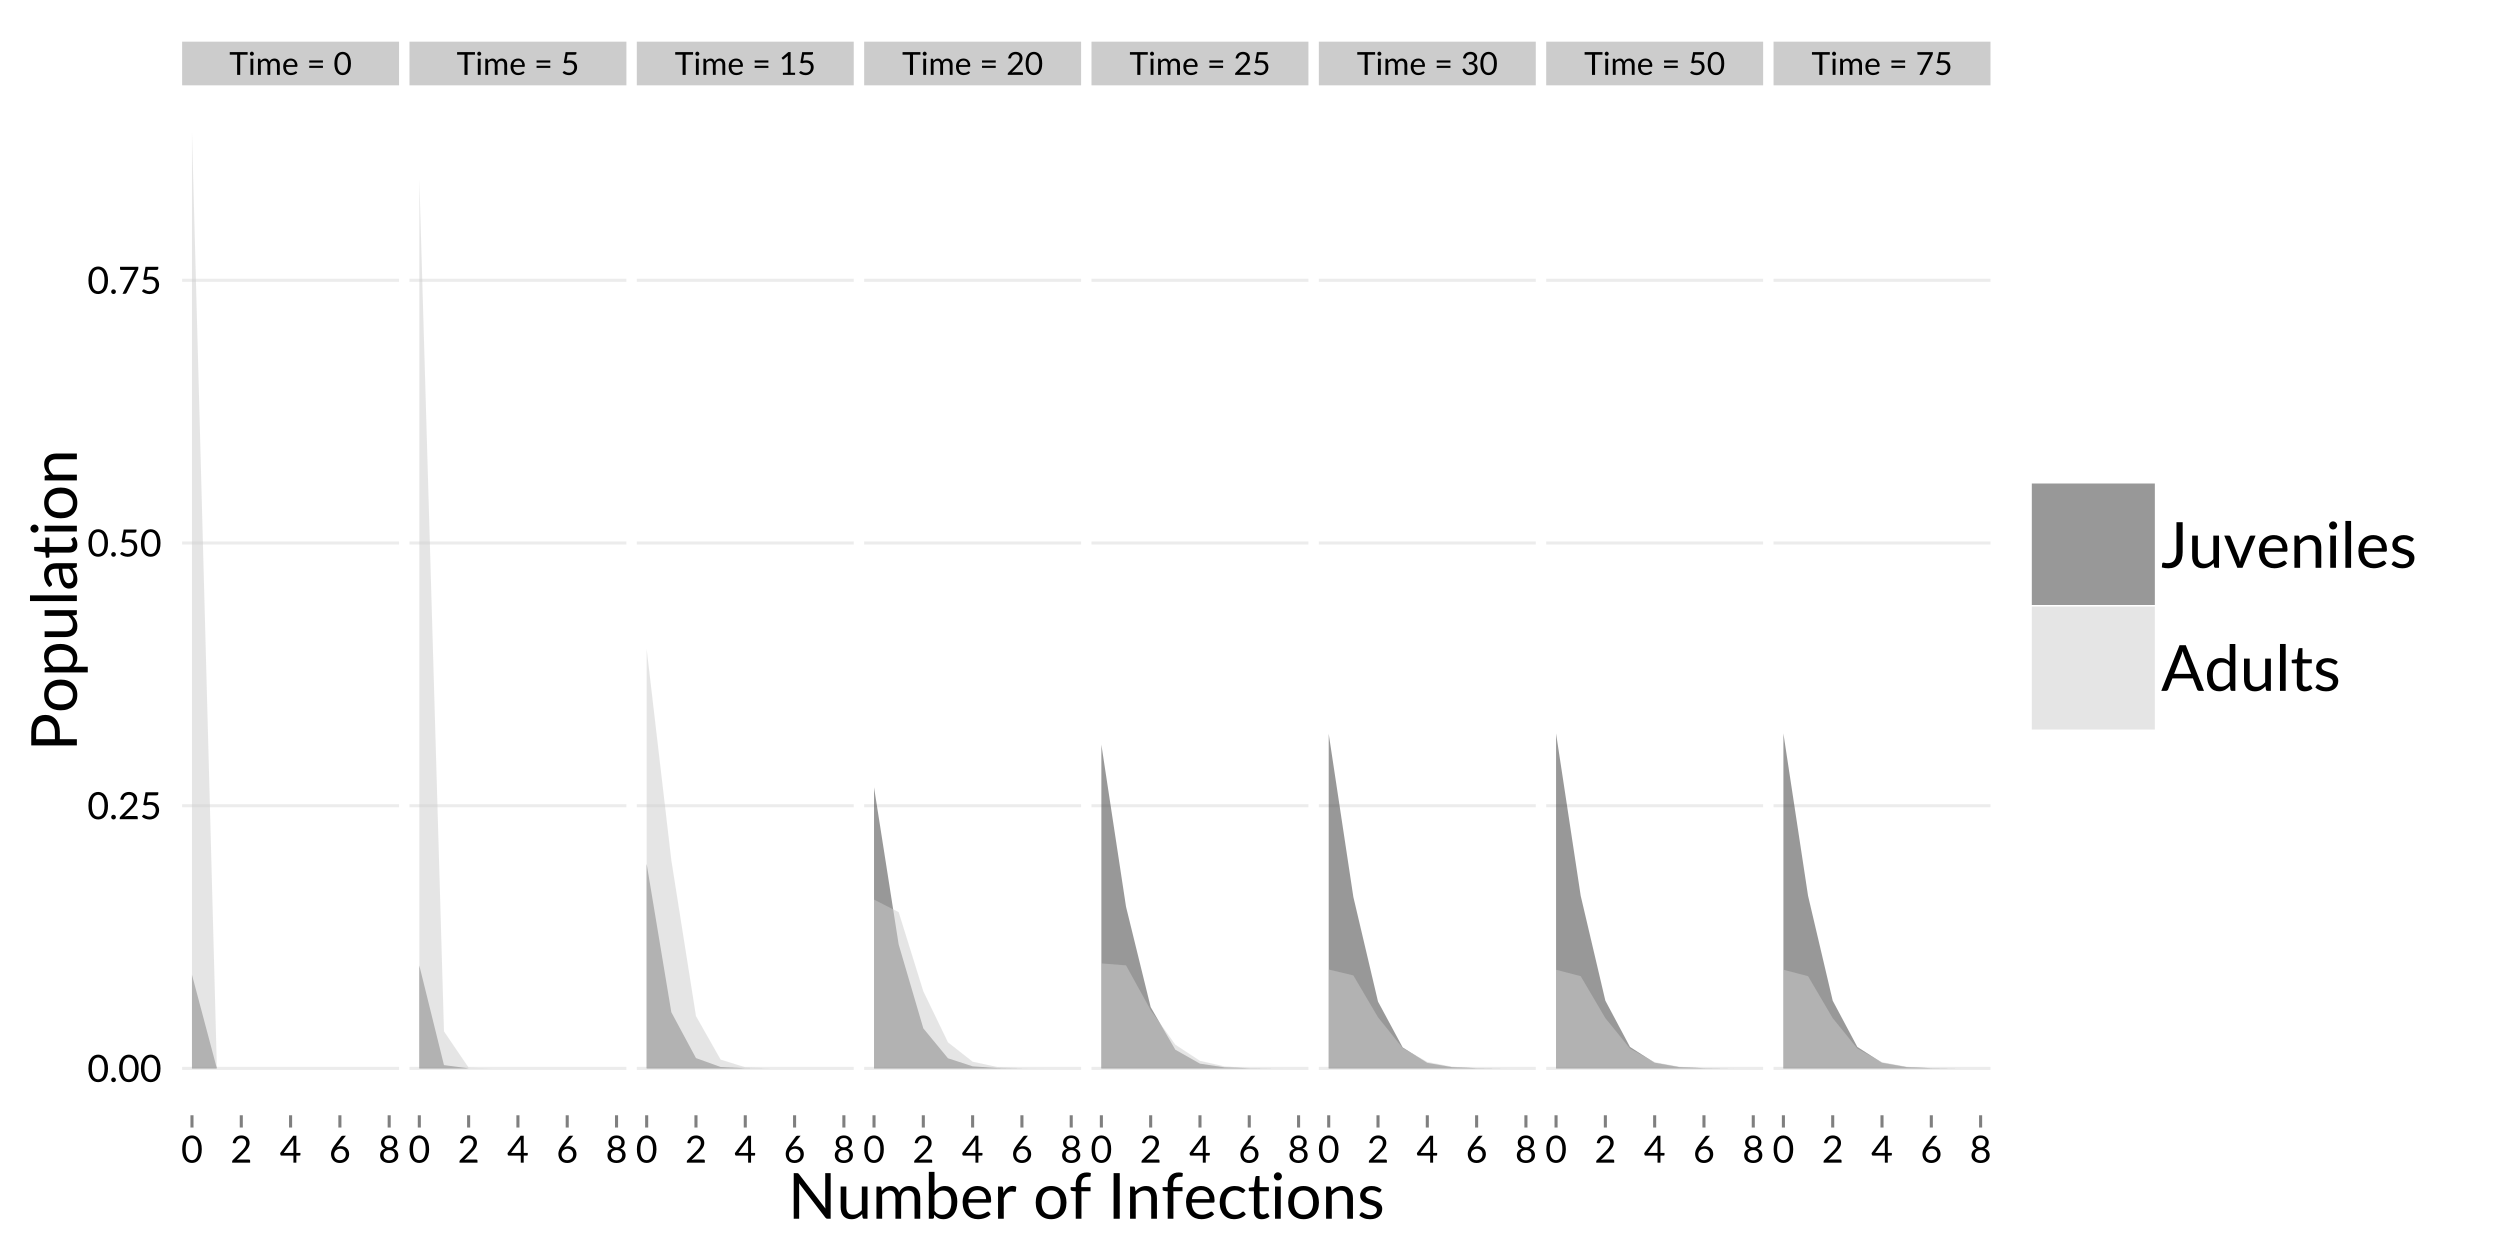 <?xml version="1.0" encoding="UTF-8"?>
<svg xmlns="http://www.w3.org/2000/svg" xmlns:xlink="http://www.w3.org/1999/xlink" width="864pt" height="432pt" viewBox="0 0 864 432" version="1.1">
<defs>
<g>
<symbol overflow="visible" id="glyph0-0">
<path style="stroke:none;" d="M 1.375 -6.281 C 1.469 -6.352 1.566 -6.426 1.672 -6.5 C 1.773 -6.57 1.891 -6.633 2.016 -6.688 C 2.141 -6.738 2.273 -6.781 2.422 -6.812 C 2.566 -6.844 2.723 -6.859 2.891 -6.859 C 3.117 -6.859 3.328 -6.828 3.516 -6.766 C 3.703 -6.703 3.863 -6.609 4 -6.484 C 4.133 -6.367 4.238 -6.227 4.312 -6.062 C 4.383 -5.895 4.422 -5.707 4.422 -5.5 C 4.422 -5.301 4.395 -5.129 4.344 -4.984 C 4.289 -4.836 4.223 -4.707 4.141 -4.594 C 4.055 -4.488 3.961 -4.395 3.859 -4.312 C 3.766 -4.238 3.672 -4.164 3.578 -4.094 C 3.492 -4.031 3.422 -3.961 3.359 -3.891 C 3.297 -3.828 3.254 -3.75 3.234 -3.656 L 3.141 -3.078 L 2.469 -3.078 L 2.406 -3.734 C 2.395 -3.859 2.41 -3.969 2.453 -4.062 C 2.504 -4.156 2.57 -4.238 2.656 -4.312 C 2.738 -4.395 2.828 -4.473 2.922 -4.547 C 3.023 -4.617 3.117 -4.695 3.203 -4.781 C 3.297 -4.863 3.367 -4.957 3.422 -5.062 C 3.484 -5.164 3.516 -5.289 3.516 -5.438 C 3.516 -5.625 3.445 -5.773 3.312 -5.891 C 3.188 -6.004 3.02 -6.062 2.812 -6.062 C 2.656 -6.062 2.523 -6.039 2.422 -6 C 2.316 -5.969 2.227 -5.93 2.156 -5.891 C 2.082 -5.848 2.02 -5.812 1.969 -5.781 C 1.914 -5.75 1.875 -5.734 1.844 -5.734 C 1.75 -5.734 1.68 -5.773 1.641 -5.859 Z M 2.172 -1.609 C 2.172 -1.773 2.227 -1.914 2.344 -2.031 C 2.457 -2.156 2.602 -2.219 2.781 -2.219 C 2.863 -2.219 2.941 -2.203 3.016 -2.172 C 3.086 -2.141 3.148 -2.094 3.203 -2.031 C 3.254 -1.977 3.297 -1.914 3.328 -1.844 C 3.359 -1.77 3.375 -1.691 3.375 -1.609 C 3.375 -1.523 3.359 -1.445 3.328 -1.375 C 3.297 -1.301 3.254 -1.234 3.203 -1.172 C 3.148 -1.117 3.086 -1.078 3.016 -1.047 C 2.941 -1.016 2.863 -1 2.781 -1 C 2.602 -1 2.457 -1.055 2.344 -1.172 C 2.227 -1.285 2.172 -1.43 2.172 -1.609 Z M 0.25 -7.875 L 5.609 -7.875 L 5.609 0 L 0.25 0 Z M 0.516 -0.297 L 5.297 -0.297 L 5.297 -7.578 L 0.516 -7.578 Z "/>
</symbol>
<symbol overflow="visible" id="glyph0-1">
<path style="stroke:none;" d="M 6.344 -6.984 L 3.781 -6.984 L 3.781 0 L 2.719 0 L 2.719 -6.984 L 0.172 -6.984 L 0.172 -7.875 L 6.344 -7.875 Z "/>
</symbol>
<symbol overflow="visible" id="glyph0-2">
<path style="stroke:none;" d="M 1.812 -5.578 L 1.812 0 L 0.828 0 L 0.828 -5.578 Z M 2.016 -7.328 C 2.016 -7.223 1.992 -7.129 1.953 -7.047 C 1.922 -6.973 1.867 -6.898 1.797 -6.828 C 1.734 -6.766 1.66 -6.711 1.578 -6.672 C 1.492 -6.641 1.406 -6.625 1.312 -6.625 C 1.219 -6.625 1.129 -6.641 1.047 -6.672 C 0.961 -6.711 0.891 -6.766 0.828 -6.828 C 0.766 -6.898 0.711 -6.973 0.672 -7.047 C 0.641 -7.129 0.625 -7.223 0.625 -7.328 C 0.625 -7.422 0.641 -7.508 0.672 -7.594 C 0.711 -7.676 0.766 -7.75 0.828 -7.812 C 0.891 -7.883 0.961 -7.938 1.047 -7.969 C 1.129 -8.008 1.219 -8.031 1.312 -8.031 C 1.406 -8.031 1.492 -8.008 1.578 -7.969 C 1.66 -7.938 1.734 -7.883 1.797 -7.812 C 1.867 -7.75 1.922 -7.676 1.953 -7.594 C 1.992 -7.508 2.016 -7.422 2.016 -7.328 Z "/>
</symbol>
<symbol overflow="visible" id="glyph0-3">
<path style="stroke:none;" d="M 0.781 0 L 0.781 -5.578 L 1.359 -5.578 C 1.504 -5.578 1.594 -5.508 1.625 -5.375 L 1.688 -4.797 C 1.895 -5.047 2.125 -5.25 2.375 -5.406 C 2.633 -5.57 2.938 -5.656 3.281 -5.656 C 3.656 -5.656 3.957 -5.551 4.188 -5.344 C 4.414 -5.133 4.582 -4.852 4.688 -4.5 C 4.77 -4.695 4.875 -4.867 5 -5.016 C 5.125 -5.16 5.266 -5.281 5.422 -5.375 C 5.586 -5.477 5.758 -5.551 5.938 -5.594 C 6.113 -5.633 6.289 -5.656 6.469 -5.656 C 6.758 -5.656 7.02 -5.609 7.25 -5.516 C 7.477 -5.422 7.672 -5.285 7.828 -5.109 C 7.992 -4.93 8.117 -4.707 8.203 -4.438 C 8.285 -4.176 8.328 -3.879 8.328 -3.547 L 8.328 0 L 7.344 0 L 7.344 -3.547 C 7.344 -3.984 7.25 -4.312 7.062 -4.531 C 6.875 -4.758 6.598 -4.875 6.234 -4.875 C 6.078 -4.875 5.926 -4.844 5.781 -4.781 C 5.633 -4.727 5.504 -4.645 5.391 -4.531 C 5.285 -4.426 5.195 -4.289 5.125 -4.125 C 5.062 -3.957 5.031 -3.766 5.031 -3.547 L 5.031 0 L 4.047 0 L 4.047 -3.547 C 4.047 -3.992 3.957 -4.328 3.781 -4.547 C 3.602 -4.766 3.344 -4.875 3 -4.875 C 2.758 -4.875 2.535 -4.805 2.328 -4.672 C 2.117 -4.547 1.93 -4.375 1.766 -4.156 L 1.766 0 Z "/>
</symbol>
<symbol overflow="visible" id="glyph0-4">
<path style="stroke:none;" d="M 4.5 -3.391 C 4.5 -3.617 4.469 -3.828 4.406 -4.016 C 4.344 -4.203 4.25 -4.363 4.125 -4.5 C 4 -4.645 3.848 -4.754 3.672 -4.828 C 3.504 -4.898 3.305 -4.938 3.078 -4.938 C 2.609 -4.938 2.238 -4.801 1.969 -4.531 C 1.695 -4.258 1.523 -3.879 1.453 -3.391 Z M 5.297 -0.781 C 5.172 -0.633 5.023 -0.504 4.859 -0.391 C 4.691 -0.285 4.508 -0.195 4.312 -0.125 C 4.125 -0.062 3.926 -0.016 3.719 0.016 C 3.52 0.055 3.316 0.078 3.109 0.078 C 2.723 0.078 2.367 0.016 2.047 -0.109 C 1.723 -0.242 1.441 -0.438 1.203 -0.688 C 0.973 -0.938 0.789 -1.242 0.656 -1.609 C 0.52 -1.984 0.453 -2.414 0.453 -2.906 C 0.453 -3.289 0.508 -3.648 0.625 -3.984 C 0.75 -4.328 0.922 -4.617 1.141 -4.859 C 1.367 -5.109 1.645 -5.301 1.969 -5.438 C 2.289 -5.582 2.656 -5.656 3.062 -5.656 C 3.395 -5.656 3.703 -5.598 3.984 -5.484 C 4.266 -5.379 4.508 -5.219 4.719 -5 C 4.926 -4.789 5.086 -4.531 5.203 -4.219 C 5.328 -3.914 5.391 -3.566 5.391 -3.172 C 5.391 -3.016 5.367 -2.91 5.328 -2.859 C 5.297 -2.805 5.234 -2.781 5.141 -2.781 L 1.422 -2.781 C 1.43 -2.426 1.477 -2.117 1.562 -1.859 C 1.656 -1.598 1.773 -1.379 1.922 -1.203 C 2.078 -1.035 2.258 -0.906 2.469 -0.812 C 2.688 -0.727 2.93 -0.688 3.203 -0.688 C 3.441 -0.688 3.648 -0.711 3.828 -0.766 C 4.004 -0.828 4.156 -0.891 4.281 -0.953 C 4.414 -1.023 4.523 -1.086 4.609 -1.141 C 4.691 -1.203 4.766 -1.234 4.828 -1.234 C 4.91 -1.234 4.973 -1.203 5.016 -1.141 Z "/>
</symbol>
<symbol overflow="visible" id="glyph0-5">
<path style="stroke:none;" d=""/>
</symbol>
<symbol overflow="visible" id="glyph0-6">
<path style="stroke:none;" d="M 0.828 -3.156 L 5.562 -3.156 L 5.562 -2.422 L 0.828 -2.422 Z M 0.828 -5 L 5.562 -5 L 5.562 -4.25 L 0.828 -4.25 Z "/>
</symbol>
<symbol overflow="visible" id="glyph0-7">
<path style="stroke:none;" d="M 6.047 -3.938 C 6.047 -3.25 5.973 -2.648 5.828 -2.141 C 5.68 -1.641 5.477 -1.223 5.219 -0.891 C 4.957 -0.566 4.648 -0.32 4.297 -0.156 C 3.953 0 3.582 0.078 3.188 0.078 C 2.781 0.078 2.406 0 2.062 -0.156 C 1.719 -0.32 1.414 -0.566 1.156 -0.891 C 0.895 -1.223 0.691 -1.641 0.547 -2.141 C 0.398 -2.648 0.328 -3.25 0.328 -3.938 C 0.328 -4.625 0.398 -5.219 0.547 -5.719 C 0.691 -6.227 0.895 -6.648 1.156 -6.984 C 1.414 -7.316 1.719 -7.562 2.062 -7.719 C 2.406 -7.883 2.781 -7.969 3.188 -7.969 C 3.582 -7.969 3.953 -7.883 4.297 -7.719 C 4.648 -7.562 4.957 -7.316 5.219 -6.984 C 5.477 -6.648 5.68 -6.227 5.828 -5.719 C 5.973 -5.219 6.047 -4.625 6.047 -3.938 Z M 5.031 -3.938 C 5.031 -4.539 4.977 -5.047 4.875 -5.453 C 4.781 -5.859 4.645 -6.188 4.469 -6.438 C 4.301 -6.688 4.102 -6.863 3.875 -6.969 C 3.656 -7.082 3.426 -7.141 3.188 -7.141 C 2.945 -7.141 2.711 -7.082 2.484 -6.969 C 2.266 -6.863 2.066 -6.688 1.891 -6.438 C 1.723 -6.188 1.586 -5.859 1.484 -5.453 C 1.391 -5.047 1.344 -4.539 1.344 -3.938 C 1.344 -3.332 1.391 -2.828 1.484 -2.422 C 1.586 -2.016 1.723 -1.688 1.891 -1.438 C 2.066 -1.188 2.266 -1.008 2.484 -0.906 C 2.711 -0.801 2.945 -0.75 3.188 -0.75 C 3.426 -0.75 3.656 -0.801 3.875 -0.906 C 4.102 -1.008 4.301 -1.188 4.469 -1.438 C 4.645 -1.688 4.781 -2.016 4.875 -2.422 C 4.977 -2.828 5.031 -3.332 5.031 -3.938 Z "/>
</symbol>
<symbol overflow="visible" id="glyph0-8">
<path style="stroke:none;" d="M 1.984 -4.906 C 2.398 -4.988 2.781 -5.031 3.125 -5.031 C 3.531 -5.031 3.891 -4.969 4.203 -4.844 C 4.523 -4.727 4.789 -4.562 5 -4.344 C 5.207 -4.133 5.363 -3.883 5.469 -3.594 C 5.582 -3.312 5.641 -3 5.641 -2.656 C 5.641 -2.238 5.566 -1.859 5.422 -1.516 C 5.273 -1.18 5.07 -0.895 4.812 -0.656 C 4.562 -0.414 4.266 -0.227 3.922 -0.094 C 3.578 0.031 3.207 0.094 2.812 0.094 C 2.582 0.094 2.359 0.066 2.141 0.016 C 1.93 -0.023 1.734 -0.082 1.547 -0.156 C 1.359 -0.238 1.188 -0.328 1.031 -0.422 C 0.875 -0.523 0.734 -0.633 0.609 -0.75 L 0.922 -1.156 C 0.984 -1.25 1.066 -1.297 1.172 -1.297 C 1.242 -1.297 1.328 -1.27 1.422 -1.219 C 1.516 -1.164 1.625 -1.102 1.75 -1.031 C 1.883 -0.957 2.039 -0.891 2.219 -0.828 C 2.395 -0.773 2.609 -0.75 2.859 -0.75 C 3.129 -0.75 3.375 -0.789 3.594 -0.875 C 3.82 -0.969 4.016 -1.094 4.172 -1.25 C 4.328 -1.414 4.445 -1.613 4.531 -1.844 C 4.613 -2.07 4.656 -2.328 4.656 -2.609 C 4.656 -2.859 4.617 -3.082 4.547 -3.281 C 4.473 -3.477 4.363 -3.645 4.219 -3.781 C 4.082 -3.926 3.906 -4.035 3.688 -4.109 C 3.469 -4.18 3.211 -4.219 2.922 -4.219 C 2.723 -4.219 2.516 -4.203 2.297 -4.172 C 2.086 -4.141 1.875 -4.086 1.656 -4.016 L 1.031 -4.203 L 1.672 -7.875 L 5.406 -7.875 L 5.406 -7.453 C 5.406 -7.316 5.359 -7.203 5.266 -7.109 C 5.18 -7.016 5.035 -6.969 4.828 -6.969 L 2.359 -6.969 Z "/>
</symbol>
<symbol overflow="visible" id="glyph0-9">
<path style="stroke:none;" d="M 5.594 -0.75 L 5.594 0 L 1.375 0 L 1.375 -0.75 L 3.062 -0.75 L 3.062 -6.125 C 3.062 -6.281 3.066 -6.441 3.078 -6.609 L 1.672 -5.406 C 1.629 -5.363 1.582 -5.336 1.531 -5.328 C 1.488 -5.316 1.445 -5.316 1.406 -5.328 C 1.363 -5.336 1.32 -5.352 1.281 -5.375 C 1.25 -5.395 1.223 -5.414 1.203 -5.438 L 0.906 -5.875 L 3.25 -7.891 L 4.047 -7.891 L 4.047 -0.75 Z "/>
</symbol>
<symbol overflow="visible" id="glyph0-10">
<path style="stroke:none;" d="M 5.422 -0.922 C 5.535 -0.922 5.625 -0.891 5.688 -0.828 C 5.75 -0.773 5.781 -0.695 5.781 -0.594 L 5.781 0 L 0.516 0 L 0.516 -0.328 C 0.516 -0.398 0.531 -0.473 0.562 -0.547 C 0.594 -0.617 0.641 -0.688 0.703 -0.75 L 3.219 -3.281 C 3.426 -3.5 3.613 -3.707 3.781 -3.906 C 3.957 -4.102 4.109 -4.301 4.234 -4.5 C 4.359 -4.695 4.453 -4.895 4.516 -5.094 C 4.578 -5.301 4.609 -5.52 4.609 -5.75 C 4.609 -5.977 4.57 -6.176 4.5 -6.344 C 4.426 -6.52 4.328 -6.664 4.203 -6.781 C 4.078 -6.895 3.926 -6.977 3.75 -7.031 C 3.582 -7.094 3.398 -7.125 3.203 -7.125 C 3.004 -7.125 2.816 -7.094 2.641 -7.031 C 2.473 -6.977 2.32 -6.898 2.188 -6.797 C 2.062 -6.691 1.953 -6.566 1.859 -6.422 C 1.773 -6.273 1.719 -6.117 1.688 -5.953 C 1.633 -5.828 1.57 -5.738 1.5 -5.688 C 1.426 -5.645 1.32 -5.633 1.188 -5.656 L 0.672 -5.75 C 0.723 -6.102 0.82 -6.414 0.969 -6.688 C 1.125 -6.969 1.312 -7.203 1.531 -7.391 C 1.758 -7.578 2.02 -7.719 2.312 -7.812 C 2.602 -7.914 2.914 -7.969 3.25 -7.969 C 3.582 -7.969 3.895 -7.914 4.188 -7.812 C 4.477 -7.719 4.727 -7.578 4.938 -7.391 C 5.156 -7.203 5.32 -6.973 5.438 -6.703 C 5.562 -6.43 5.625 -6.125 5.625 -5.781 C 5.625 -5.477 5.578 -5.203 5.484 -4.953 C 5.398 -4.703 5.281 -4.461 5.125 -4.234 C 4.977 -4.016 4.805 -3.797 4.609 -3.578 C 4.41 -3.359 4.203 -3.141 3.984 -2.922 L 1.906 -0.797 C 2.051 -0.836 2.195 -0.867 2.344 -0.891 C 2.5 -0.91 2.645 -0.922 2.781 -0.922 Z "/>
</symbol>
<symbol overflow="visible" id="glyph0-11">
<path style="stroke:none;" d="M 0.719 -5.75 C 0.77 -6.102 0.867 -6.414 1.016 -6.688 C 1.16 -6.969 1.344 -7.203 1.562 -7.391 C 1.789 -7.578 2.051 -7.719 2.344 -7.812 C 2.633 -7.914 2.945 -7.969 3.281 -7.969 C 3.625 -7.969 3.938 -7.922 4.219 -7.828 C 4.5 -7.734 4.738 -7.598 4.938 -7.422 C 5.145 -7.242 5.305 -7.031 5.422 -6.781 C 5.535 -6.531 5.594 -6.254 5.594 -5.953 C 5.594 -5.703 5.555 -5.477 5.484 -5.281 C 5.422 -5.082 5.328 -4.91 5.203 -4.766 C 5.086 -4.617 4.945 -4.492 4.781 -4.391 C 4.613 -4.285 4.426 -4.203 4.219 -4.141 C 4.727 -4.004 5.113 -3.773 5.375 -3.453 C 5.633 -3.141 5.766 -2.742 5.766 -2.266 C 5.766 -1.898 5.695 -1.57 5.562 -1.281 C 5.426 -0.988 5.238 -0.738 5 -0.531 C 4.758 -0.332 4.477 -0.176 4.156 -0.062 C 3.844 0.039 3.504 0.094 3.141 0.094 C 2.723 0.094 2.363 0.039 2.062 -0.062 C 1.77 -0.164 1.52 -0.312 1.312 -0.5 C 1.102 -0.688 0.93 -0.906 0.797 -1.156 C 0.672 -1.406 0.562 -1.676 0.469 -1.969 L 0.891 -2.141 C 1.004 -2.191 1.113 -2.207 1.219 -2.188 C 1.32 -2.164 1.398 -2.102 1.453 -2 C 1.492 -1.895 1.551 -1.77 1.625 -1.625 C 1.695 -1.488 1.797 -1.352 1.922 -1.219 C 2.047 -1.082 2.203 -0.969 2.391 -0.875 C 2.586 -0.789 2.832 -0.75 3.125 -0.75 C 3.406 -0.75 3.645 -0.789 3.844 -0.875 C 4.051 -0.969 4.223 -1.086 4.359 -1.234 C 4.504 -1.379 4.609 -1.535 4.672 -1.703 C 4.742 -1.879 4.781 -2.055 4.781 -2.234 C 4.781 -2.441 4.754 -2.633 4.703 -2.812 C 4.648 -2.988 4.547 -3.141 4.391 -3.266 C 4.242 -3.398 4.035 -3.504 3.766 -3.578 C 3.504 -3.648 3.172 -3.688 2.766 -3.688 L 2.766 -4.391 C 3.098 -4.398 3.383 -4.438 3.625 -4.5 C 3.863 -4.57 4.055 -4.664 4.203 -4.781 C 4.348 -4.906 4.453 -5.051 4.516 -5.219 C 4.586 -5.395 4.625 -5.582 4.625 -5.781 C 4.625 -6.008 4.586 -6.207 4.516 -6.375 C 4.453 -6.551 4.359 -6.691 4.234 -6.797 C 4.109 -6.91 3.957 -6.992 3.781 -7.047 C 3.613 -7.098 3.43 -7.125 3.234 -7.125 C 3.035 -7.125 2.848 -7.094 2.672 -7.031 C 2.504 -6.977 2.352 -6.898 2.219 -6.797 C 2.094 -6.691 1.984 -6.566 1.891 -6.422 C 1.805 -6.273 1.75 -6.117 1.719 -5.953 C 1.664 -5.828 1.602 -5.738 1.531 -5.688 C 1.469 -5.645 1.363 -5.633 1.219 -5.656 Z "/>
</symbol>
<symbol overflow="visible" id="glyph0-12">
<path style="stroke:none;" d="M 5.953 -7.875 L 5.953 -7.438 C 5.953 -7.312 5.938 -7.207 5.906 -7.125 C 5.875 -7.051 5.848 -6.988 5.828 -6.938 L 2.562 -0.344 C 2.508 -0.25 2.441 -0.164 2.359 -0.094 C 2.273 -0.031 2.164 0 2.031 0 L 1.312 0 L 4.625 -6.5 C 4.676 -6.594 4.727 -6.676 4.781 -6.75 C 4.832 -6.832 4.883 -6.906 4.938 -6.969 L 0.828 -6.969 C 0.766 -6.969 0.707 -6.992 0.656 -7.047 C 0.613 -7.098 0.594 -7.156 0.594 -7.219 L 0.594 -7.875 Z "/>
</symbol>
<symbol overflow="visible" id="glyph1-0">
<path style="stroke:none;" d="M 1.625 -7.422 C 1.727 -7.516 1.844 -7.602 1.969 -7.688 C 2.094 -7.77 2.227 -7.844 2.375 -7.906 C 2.52 -7.969 2.676 -8.016 2.844 -8.047 C 3.02 -8.086 3.207 -8.109 3.406 -8.109 C 3.688 -8.109 3.938 -8.066 4.156 -7.984 C 4.375 -7.91 4.562 -7.805 4.719 -7.672 C 4.883 -7.535 5.008 -7.367 5.094 -7.172 C 5.188 -6.973 5.234 -6.75 5.234 -6.5 C 5.234 -6.27 5.195 -6.066 5.125 -5.891 C 5.062 -5.711 4.984 -5.562 4.891 -5.438 C 4.797 -5.312 4.688 -5.203 4.562 -5.109 C 4.445 -5.016 4.336 -4.926 4.234 -4.844 C 4.129 -4.758 4.039 -4.676 3.969 -4.594 C 3.895 -4.52 3.848 -4.43 3.828 -4.328 L 3.719 -3.641 L 2.922 -3.641 L 2.844 -4.406 C 2.832 -4.551 2.852 -4.676 2.906 -4.781 C 2.957 -4.895 3.031 -5 3.125 -5.094 C 3.227 -5.188 3.336 -5.273 3.453 -5.359 C 3.578 -5.453 3.691 -5.547 3.797 -5.641 C 3.898 -5.742 3.984 -5.859 4.047 -5.984 C 4.117 -6.109 4.156 -6.258 4.156 -6.438 C 4.156 -6.656 4.078 -6.828 3.922 -6.953 C 3.766 -7.086 3.562 -7.156 3.312 -7.156 C 3.133 -7.156 2.984 -7.133 2.859 -7.094 C 2.742 -7.062 2.641 -7.02 2.547 -6.969 C 2.461 -6.914 2.391 -6.867 2.328 -6.828 C 2.273 -6.797 2.223 -6.781 2.172 -6.781 C 2.066 -6.781 1.988 -6.828 1.938 -6.922 Z M 2.578 -1.891 C 2.578 -2.098 2.645 -2.27 2.781 -2.406 C 2.914 -2.551 3.082 -2.625 3.281 -2.625 C 3.383 -2.625 3.477 -2.602 3.562 -2.562 C 3.645 -2.531 3.719 -2.477 3.781 -2.406 C 3.844 -2.344 3.891 -2.266 3.922 -2.172 C 3.961 -2.086 3.984 -1.992 3.984 -1.891 C 3.984 -1.797 3.961 -1.703 3.922 -1.609 C 3.891 -1.523 3.844 -1.453 3.781 -1.391 C 3.719 -1.328 3.645 -1.273 3.562 -1.234 C 3.477 -1.203 3.383 -1.188 3.281 -1.188 C 3.082 -1.188 2.914 -1.254 2.781 -1.391 C 2.645 -1.523 2.578 -1.691 2.578 -1.891 Z M 0.297 -9.312 L 6.625 -9.312 L 6.625 0 L 0.297 0 Z M 0.625 -0.344 L 6.25 -0.344 L 6.25 -8.953 L 0.625 -8.953 Z "/>
</symbol>
<symbol overflow="visible" id="glyph1-1">
<path style="stroke:none;" d="M 7.156 -4.656 C 7.156 -3.844 7.066 -3.133 6.891 -2.531 C 6.711 -1.938 6.473 -1.441 6.172 -1.047 C 5.867 -0.66 5.508 -0.375 5.094 -0.188 C 4.676 0 4.234 0.094 3.766 0.094 C 3.285 0.094 2.836 0 2.422 -0.188 C 2.016 -0.375 1.66 -0.66 1.359 -1.047 C 1.055 -1.441 0.816 -1.938 0.641 -2.531 C 0.473 -3.133 0.391 -3.844 0.391 -4.656 C 0.391 -5.469 0.473 -6.172 0.641 -6.766 C 0.816 -7.367 1.055 -7.863 1.359 -8.25 C 1.66 -8.645 2.016 -8.938 2.422 -9.125 C 2.836 -9.32 3.285 -9.422 3.766 -9.422 C 4.234 -9.422 4.676 -9.32 5.094 -9.125 C 5.508 -8.938 5.867 -8.645 6.172 -8.25 C 6.473 -7.863 6.711 -7.367 6.891 -6.766 C 7.066 -6.172 7.156 -5.469 7.156 -4.656 Z M 5.953 -4.656 C 5.953 -5.363 5.891 -5.957 5.766 -6.438 C 5.648 -6.926 5.488 -7.316 5.281 -7.609 C 5.082 -7.898 4.848 -8.109 4.578 -8.234 C 4.316 -8.367 4.047 -8.438 3.766 -8.438 C 3.473 -8.438 3.195 -8.367 2.938 -8.234 C 2.676 -8.109 2.441 -7.898 2.234 -7.609 C 2.035 -7.316 1.879 -6.926 1.766 -6.438 C 1.648 -5.957 1.594 -5.363 1.594 -4.656 C 1.594 -3.945 1.648 -3.348 1.766 -2.859 C 1.879 -2.379 2.035 -1.992 2.234 -1.703 C 2.441 -1.41 2.676 -1.195 2.938 -1.062 C 3.195 -0.938 3.473 -0.875 3.766 -0.875 C 4.047 -0.875 4.316 -0.938 4.578 -1.062 C 4.848 -1.195 5.082 -1.41 5.281 -1.703 C 5.488 -1.992 5.648 -2.379 5.766 -2.859 C 5.891 -3.348 5.953 -3.945 5.953 -4.656 Z "/>
</symbol>
<symbol overflow="visible" id="glyph1-2">
<path style="stroke:none;" d="M 0.719 -0.719 C 0.719 -0.832 0.738 -0.938 0.781 -1.031 C 0.82 -1.133 0.879 -1.223 0.953 -1.297 C 1.023 -1.367 1.109 -1.426 1.203 -1.469 C 1.305 -1.508 1.414 -1.531 1.531 -1.531 C 1.645 -1.531 1.75 -1.508 1.844 -1.469 C 1.945 -1.426 2.035 -1.367 2.109 -1.297 C 2.18 -1.223 2.238 -1.133 2.281 -1.031 C 2.32 -0.938 2.344 -0.832 2.344 -0.719 C 2.344 -0.602 2.32 -0.492 2.281 -0.391 C 2.238 -0.297 2.18 -0.211 2.109 -0.141 C 2.035 -0.066 1.945 -0.008 1.844 0.031 C 1.75 0.07 1.645 0.094 1.531 0.094 C 1.414 0.094 1.305 0.07 1.203 0.031 C 1.109 -0.008 1.023 -0.066 0.953 -0.141 C 0.879 -0.211 0.82 -0.297 0.781 -0.391 C 0.738 -0.492 0.719 -0.602 0.719 -0.719 Z "/>
</symbol>
<symbol overflow="visible" id="glyph1-3">
<path style="stroke:none;" d="M 6.422 -1.094 C 6.547 -1.094 6.645 -1.055 6.719 -0.984 C 6.789 -0.91 6.828 -0.816 6.828 -0.703 L 6.828 0 L 0.609 0 L 0.609 -0.391 C 0.609 -0.473 0.625 -0.555 0.656 -0.641 C 0.695 -0.734 0.754 -0.816 0.828 -0.891 L 3.812 -3.891 C 4.051 -4.141 4.273 -4.379 4.484 -4.609 C 4.691 -4.836 4.863 -5.066 5 -5.297 C 5.145 -5.535 5.254 -5.773 5.328 -6.016 C 5.41 -6.266 5.453 -6.523 5.453 -6.797 C 5.453 -7.066 5.406 -7.301 5.312 -7.5 C 5.227 -7.707 5.113 -7.879 4.969 -8.016 C 4.82 -8.148 4.645 -8.25 4.438 -8.312 C 4.238 -8.383 4.02 -8.422 3.781 -8.422 C 3.539 -8.422 3.32 -8.383 3.125 -8.312 C 2.926 -8.25 2.75 -8.156 2.594 -8.031 C 2.438 -7.906 2.305 -7.758 2.203 -7.594 C 2.098 -7.426 2.023 -7.238 1.984 -7.031 C 1.93 -6.883 1.859 -6.785 1.766 -6.734 C 1.68 -6.68 1.562 -6.664 1.406 -6.688 L 0.797 -6.797 C 0.859 -7.211 0.977 -7.582 1.156 -7.906 C 1.332 -8.238 1.551 -8.516 1.812 -8.734 C 2.082 -8.961 2.391 -9.133 2.734 -9.25 C 3.078 -9.363 3.445 -9.422 3.844 -9.422 C 4.238 -9.422 4.602 -9.359 4.938 -9.234 C 5.281 -9.117 5.578 -8.945 5.828 -8.719 C 6.086 -8.5 6.285 -8.227 6.422 -7.906 C 6.566 -7.594 6.641 -7.234 6.641 -6.828 C 6.641 -6.484 6.586 -6.16 6.484 -5.859 C 6.379 -5.566 6.238 -5.285 6.062 -5.016 C 5.883 -4.742 5.68 -4.477 5.453 -4.219 C 5.223 -3.969 4.977 -3.711 4.719 -3.453 L 2.25 -0.938 C 2.426 -0.988 2.602 -1.023 2.781 -1.047 C 2.957 -1.078 3.129 -1.094 3.297 -1.094 Z "/>
</symbol>
<symbol overflow="visible" id="glyph1-4">
<path style="stroke:none;" d="M 2.359 -5.797 C 2.836 -5.898 3.281 -5.953 3.688 -5.953 C 4.176 -5.953 4.602 -5.879 4.969 -5.734 C 5.344 -5.598 5.656 -5.398 5.906 -5.141 C 6.156 -4.891 6.344 -4.594 6.469 -4.25 C 6.602 -3.914 6.672 -3.547 6.672 -3.141 C 6.672 -2.648 6.582 -2.203 6.406 -1.797 C 6.238 -1.398 6.004 -1.055 5.703 -0.766 C 5.398 -0.484 5.047 -0.266 4.641 -0.109 C 4.234 0.035 3.797 0.109 3.328 0.109 C 3.047 0.109 2.781 0.078 2.531 0.016 C 2.281 -0.035 2.047 -0.102 1.828 -0.188 C 1.609 -0.281 1.406 -0.383 1.219 -0.5 C 1.031 -0.625 0.867 -0.75 0.734 -0.875 L 1.078 -1.375 C 1.16 -1.488 1.266 -1.547 1.391 -1.547 C 1.473 -1.547 1.566 -1.508 1.672 -1.438 C 1.785 -1.375 1.922 -1.301 2.078 -1.219 C 2.234 -1.133 2.414 -1.055 2.625 -0.984 C 2.832 -0.922 3.082 -0.891 3.375 -0.891 C 3.707 -0.891 4 -0.941 4.25 -1.047 C 4.508 -1.148 4.734 -1.297 4.922 -1.484 C 5.109 -1.68 5.25 -1.914 5.344 -2.188 C 5.445 -2.457 5.5 -2.758 5.5 -3.094 C 5.5 -3.375 5.457 -3.629 5.375 -3.859 C 5.289 -4.098 5.16 -4.301 4.984 -4.469 C 4.816 -4.633 4.602 -4.758 4.344 -4.844 C 4.094 -4.938 3.797 -4.984 3.453 -4.984 C 3.223 -4.984 2.977 -4.961 2.719 -4.922 C 2.469 -4.891 2.211 -4.832 1.953 -4.75 L 1.219 -4.953 L 1.969 -9.312 L 6.391 -9.312 L 6.391 -8.812 C 6.391 -8.645 6.336 -8.504 6.234 -8.391 C 6.129 -8.285 5.953 -8.234 5.703 -8.234 L 2.781 -8.234 Z "/>
</symbol>
<symbol overflow="visible" id="glyph1-5">
<path style="stroke:none;" d="M 7.031 -9.312 L 7.031 -8.797 C 7.031 -8.648 7.008 -8.523 6.969 -8.422 C 6.938 -8.328 6.91 -8.25 6.891 -8.188 L 3.016 -0.406 C 2.961 -0.289 2.883 -0.191 2.781 -0.109 C 2.688 -0.035 2.555 0 2.391 0 L 1.562 0 L 5.469 -7.688 C 5.531 -7.789 5.586 -7.891 5.641 -7.984 C 5.703 -8.078 5.77 -8.16 5.844 -8.234 L 0.984 -8.234 C 0.91 -8.234 0.844 -8.266 0.781 -8.328 C 0.727 -8.391 0.703 -8.457 0.703 -8.531 L 0.703 -9.312 Z "/>
</symbol>
<symbol overflow="visible" id="glyph1-6">
<path style="stroke:none;" d="M 4.75 -3.359 L 4.75 -7.203 C 4.75 -7.316 4.75 -7.441 4.75 -7.578 C 4.758 -7.711 4.773 -7.848 4.797 -7.984 L 1.406 -3.359 Z M 7.172 -3.359 L 7.172 -2.703 C 7.172 -2.629 7.148 -2.566 7.109 -2.516 C 7.066 -2.473 7.004 -2.453 6.922 -2.453 L 5.766 -2.453 L 5.766 0 L 4.75 0 L 4.75 -2.453 L 0.609 -2.453 C 0.523 -2.453 0.453 -2.473 0.391 -2.516 C 0.328 -2.566 0.285 -2.629 0.266 -2.703 L 0.156 -3.297 L 4.688 -9.312 L 5.766 -9.312 L 5.766 -3.359 Z "/>
</symbol>
<symbol overflow="visible" id="glyph1-7">
<path style="stroke:none;" d="M 3.75 -0.859 C 4.062 -0.859 4.344 -0.906 4.594 -1 C 4.852 -1.102 5.07 -1.242 5.25 -1.422 C 5.438 -1.598 5.578 -1.805 5.672 -2.047 C 5.766 -2.297 5.812 -2.562 5.812 -2.844 C 5.812 -3.145 5.766 -3.414 5.672 -3.656 C 5.578 -3.906 5.441 -4.113 5.266 -4.281 C 5.086 -4.457 4.879 -4.594 4.641 -4.688 C 4.398 -4.781 4.133 -4.828 3.844 -4.828 C 3.531 -4.828 3.25 -4.77 3 -4.656 C 2.75 -4.551 2.535 -4.41 2.359 -4.234 C 2.18 -4.055 2.047 -3.848 1.953 -3.609 C 1.859 -3.367 1.812 -3.125 1.812 -2.875 C 1.812 -2.57 1.852 -2.297 1.938 -2.047 C 2.031 -1.805 2.16 -1.598 2.328 -1.422 C 2.492 -1.242 2.695 -1.102 2.938 -1 C 3.176 -0.906 3.445 -0.859 3.75 -0.859 Z M 3.078 -5.828 C 2.992 -5.723 2.914 -5.617 2.844 -5.516 C 2.77 -5.422 2.695 -5.328 2.625 -5.234 C 2.844 -5.379 3.082 -5.492 3.344 -5.578 C 3.613 -5.66 3.906 -5.703 4.219 -5.703 C 4.594 -5.703 4.945 -5.641 5.281 -5.516 C 5.613 -5.398 5.906 -5.223 6.156 -4.984 C 6.406 -4.742 6.602 -4.453 6.75 -4.109 C 6.895 -3.766 6.969 -3.375 6.969 -2.938 C 6.969 -2.5 6.891 -2.098 6.734 -1.734 C 6.578 -1.367 6.359 -1.047 6.078 -0.766 C 5.805 -0.492 5.473 -0.281 5.078 -0.125 C 4.68 0.031 4.25 0.109 3.781 0.109 C 3.312 0.109 2.883 0.035 2.5 -0.109 C 2.125 -0.266 1.801 -0.477 1.531 -0.75 C 1.27 -1.031 1.066 -1.363 0.922 -1.75 C 0.773 -2.145 0.703 -2.586 0.703 -3.078 C 0.703 -3.484 0.789 -3.914 0.969 -4.375 C 1.145 -4.832 1.43 -5.328 1.828 -5.859 L 4.203 -9.031 C 4.266 -9.113 4.348 -9.18 4.453 -9.234 C 4.555 -9.285 4.676 -9.312 4.812 -9.312 L 5.844 -9.312 Z "/>
</symbol>
<symbol overflow="visible" id="glyph1-8">
<path style="stroke:none;" d="M 3.766 -0.812 C 4.066 -0.812 4.336 -0.852 4.578 -0.938 C 4.828 -1.031 5.035 -1.148 5.203 -1.297 C 5.367 -1.453 5.492 -1.633 5.578 -1.844 C 5.672 -2.062 5.719 -2.301 5.719 -2.562 C 5.719 -2.883 5.66 -3.16 5.547 -3.391 C 5.441 -3.617 5.301 -3.801 5.125 -3.938 C 4.945 -4.082 4.738 -4.188 4.5 -4.25 C 4.27 -4.32 4.023 -4.359 3.766 -4.359 C 3.516 -4.359 3.27 -4.32 3.031 -4.25 C 2.801 -4.188 2.594 -4.082 2.406 -3.938 C 2.227 -3.801 2.086 -3.617 1.984 -3.391 C 1.879 -3.16 1.828 -2.883 1.828 -2.562 C 1.828 -2.301 1.867 -2.062 1.953 -1.844 C 2.047 -1.633 2.176 -1.453 2.344 -1.297 C 2.508 -1.148 2.711 -1.031 2.953 -0.938 C 3.191 -0.852 3.461 -0.812 3.766 -0.812 Z M 3.766 -8.516 C 3.492 -8.516 3.25 -8.473 3.031 -8.391 C 2.82 -8.316 2.645 -8.207 2.5 -8.062 C 2.363 -7.914 2.258 -7.75 2.188 -7.562 C 2.125 -7.375 2.094 -7.172 2.094 -6.953 C 2.094 -6.734 2.117 -6.523 2.172 -6.328 C 2.234 -6.129 2.332 -5.953 2.469 -5.797 C 2.602 -5.648 2.773 -5.531 2.984 -5.438 C 3.203 -5.344 3.461 -5.297 3.766 -5.297 C 4.066 -5.297 4.328 -5.344 4.547 -5.438 C 4.766 -5.531 4.938 -5.648 5.062 -5.797 C 5.195 -5.953 5.297 -6.129 5.359 -6.328 C 5.422 -6.523 5.453 -6.734 5.453 -6.953 C 5.453 -7.172 5.414 -7.375 5.344 -7.562 C 5.27 -7.75 5.16 -7.914 5.016 -8.062 C 4.879 -8.207 4.707 -8.316 4.5 -8.391 C 4.289 -8.473 4.047 -8.516 3.766 -8.516 Z M 5.109 -4.859 C 5.68 -4.691 6.125 -4.414 6.438 -4.031 C 6.75 -3.645 6.906 -3.148 6.906 -2.547 C 6.906 -2.141 6.828 -1.77 6.672 -1.438 C 6.523 -1.113 6.312 -0.836 6.031 -0.609 C 5.758 -0.379 5.43 -0.203 5.047 -0.078 C 4.66 0.047 4.234 0.109 3.766 0.109 C 3.305 0.109 2.883 0.047 2.5 -0.078 C 2.113 -0.203 1.781 -0.379 1.5 -0.609 C 1.219 -0.836 1 -1.113 0.844 -1.438 C 0.695 -1.77 0.625 -2.141 0.625 -2.547 C 0.625 -3.148 0.781 -3.645 1.094 -4.031 C 1.406 -4.414 1.852 -4.691 2.438 -4.859 C 1.945 -5.035 1.578 -5.305 1.328 -5.672 C 1.078 -6.035 0.953 -6.469 0.953 -6.969 C 0.953 -7.312 1.02 -7.629 1.156 -7.922 C 1.289 -8.223 1.477 -8.484 1.719 -8.703 C 1.969 -8.93 2.266 -9.109 2.609 -9.234 C 2.961 -9.359 3.348 -9.422 3.766 -9.422 C 4.191 -9.422 4.578 -9.359 4.922 -9.234 C 5.266 -9.109 5.562 -8.93 5.812 -8.703 C 6.062 -8.484 6.25 -8.223 6.375 -7.922 C 6.508 -7.629 6.578 -7.312 6.578 -6.969 C 6.578 -6.469 6.453 -6.035 6.203 -5.672 C 5.961 -5.305 5.598 -5.035 5.109 -4.859 Z "/>
</symbol>
<symbol overflow="visible" id="glyph2-0">
<path style="stroke:none;" d="M 2.75 -12.547 C 2.938 -12.711 3.133 -12.863 3.344 -13 C 3.551 -13.133 3.781 -13.254 4.031 -13.359 C 4.281 -13.473 4.547 -13.562 4.828 -13.625 C 5.117 -13.688 5.438 -13.719 5.781 -13.719 C 6.238 -13.719 6.656 -13.648 7.031 -13.516 C 7.406 -13.391 7.727 -13.207 8 -12.969 C 8.27 -12.738 8.477 -12.457 8.625 -12.125 C 8.781 -11.789 8.859 -11.422 8.859 -11.016 C 8.859 -10.609 8.801 -10.258 8.688 -9.969 C 8.582 -9.676 8.445 -9.422 8.281 -9.203 C 8.113 -8.984 7.93 -8.797 7.734 -8.641 C 7.535 -8.484 7.348 -8.332 7.172 -8.188 C 6.992 -8.051 6.836 -7.914 6.703 -7.781 C 6.578 -7.645 6.504 -7.492 6.484 -7.328 L 6.297 -6.172 L 4.953 -6.172 L 4.812 -7.453 C 4.789 -7.703 4.828 -7.922 4.922 -8.109 C 5.016 -8.297 5.145 -8.469 5.312 -8.625 C 5.477 -8.781 5.66 -8.93 5.859 -9.078 C 6.055 -9.234 6.242 -9.395 6.422 -9.562 C 6.598 -9.727 6.742 -9.914 6.859 -10.125 C 6.984 -10.344 7.047 -10.598 7.047 -10.891 C 7.047 -11.266 6.91 -11.562 6.641 -11.781 C 6.367 -12 6.023 -12.109 5.609 -12.109 C 5.305 -12.109 5.051 -12.07 4.844 -12 C 4.645 -11.938 4.473 -11.863 4.328 -11.781 C 4.18 -11.707 4.055 -11.633 3.953 -11.562 C 3.848 -11.5 3.754 -11.469 3.672 -11.469 C 3.492 -11.469 3.359 -11.551 3.266 -11.719 Z M 4.359 -3.219 C 4.359 -3.562 4.469 -3.848 4.688 -4.078 C 4.914 -4.316 5.207 -4.438 5.562 -4.438 C 5.727 -4.438 5.883 -4.406 6.031 -4.344 C 6.176 -4.281 6.301 -4.191 6.406 -4.078 C 6.508 -3.973 6.594 -3.844 6.656 -3.688 C 6.719 -3.539 6.75 -3.383 6.75 -3.219 C 6.75 -3.039 6.719 -2.879 6.656 -2.734 C 6.594 -2.586 6.508 -2.457 6.406 -2.344 C 6.301 -2.238 6.176 -2.156 6.031 -2.094 C 5.883 -2.031 5.727 -2 5.562 -2 C 5.207 -2 4.914 -2.113 4.688 -2.344 C 4.469 -2.57 4.359 -2.863 4.359 -3.219 Z M 0.5 -15.766 L 11.203 -15.766 L 11.203 0 L 0.5 0 Z M 1.047 -0.594 L 10.578 -0.594 L 10.578 -15.156 L 1.047 -15.156 Z "/>
</symbol>
<symbol overflow="visible" id="glyph2-1">
<path style="stroke:none;" d="M 14.781 -15.766 L 14.781 0 L 13.719 0 C 13.551 0 13.41 -0.023 13.297 -0.078 C 13.18 -0.141 13.066 -0.242 12.953 -0.391 L 3.844 -12.266 C 3.852 -12.078 3.863 -11.895 3.875 -11.719 C 3.883 -11.551 3.891 -11.391 3.891 -11.234 L 3.891 0 L 2.016 0 L 2.016 -15.766 L 3.109 -15.766 C 3.203 -15.766 3.281 -15.758 3.344 -15.75 C 3.414 -15.738 3.477 -15.719 3.531 -15.688 C 3.582 -15.664 3.633 -15.629 3.688 -15.578 C 3.738 -15.535 3.789 -15.477 3.844 -15.406 L 12.969 -3.531 C 12.957 -3.719 12.941 -3.898 12.922 -4.078 C 12.91 -4.266 12.906 -4.438 12.906 -4.594 L 12.906 -15.766 Z "/>
</symbol>
<symbol overflow="visible" id="glyph2-2">
<path style="stroke:none;" d="M 10.719 -11.141 L 10.719 0 L 9.547 0 C 9.266 0 9.086 -0.133 9.016 -0.406 L 8.859 -1.609 C 8.379 -1.066 7.836 -0.633 7.234 -0.312 C 6.641 0.008 5.953 0.172 5.172 0.172 C 4.555 0.172 4.016 0.07 3.547 -0.125 C 3.086 -0.32 2.695 -0.602 2.375 -0.969 C 2.062 -1.344 1.828 -1.789 1.672 -2.312 C 1.516 -2.832 1.438 -3.406 1.438 -4.031 L 1.438 -11.141 L 3.406 -11.141 L 3.406 -4.031 C 3.406 -3.188 3.594 -2.535 3.969 -2.078 C 4.352 -1.617 4.941 -1.391 5.734 -1.391 C 6.316 -1.391 6.859 -1.523 7.359 -1.797 C 7.867 -2.078 8.332 -2.457 8.75 -2.938 L 8.75 -11.141 Z "/>
</symbol>
<symbol overflow="visible" id="glyph2-3">
<path style="stroke:none;" d="M 1.547 0 L 1.547 -11.141 L 2.734 -11.141 C 3.004 -11.141 3.176 -11.004 3.25 -10.734 L 3.391 -9.594 C 3.797 -10.094 4.254 -10.504 4.766 -10.828 C 5.285 -11.148 5.883 -11.312 6.562 -11.312 C 7.301 -11.312 7.906 -11.102 8.375 -10.688 C 8.844 -10.27 9.18 -9.707 9.391 -9 C 9.547 -9.406 9.75 -9.754 10 -10.047 C 10.258 -10.336 10.547 -10.578 10.859 -10.766 C 11.172 -10.961 11.504 -11.102 11.859 -11.188 C 12.211 -11.27 12.578 -11.312 12.953 -11.312 C 13.535 -11.312 14.055 -11.219 14.516 -11.031 C 14.973 -10.852 15.359 -10.582 15.672 -10.219 C 15.992 -9.863 16.238 -9.422 16.406 -8.891 C 16.582 -8.367 16.672 -7.77 16.672 -7.094 L 16.672 0 L 14.703 0 L 14.703 -7.094 C 14.703 -7.969 14.508 -8.629 14.125 -9.078 C 13.738 -9.523 13.188 -9.75 12.469 -9.75 C 12.145 -9.75 11.836 -9.691 11.547 -9.578 C 11.266 -9.473 11.008 -9.305 10.781 -9.078 C 10.562 -8.859 10.391 -8.582 10.266 -8.25 C 10.141 -7.914 10.078 -7.531 10.078 -7.094 L 10.078 0 L 8.109 0 L 8.109 -7.094 C 8.109 -7.988 7.926 -8.656 7.562 -9.094 C 7.207 -9.531 6.688 -9.75 6 -9.75 C 5.508 -9.75 5.055 -9.617 4.641 -9.359 C 4.234 -9.098 3.859 -8.75 3.516 -8.312 L 3.516 0 Z "/>
</symbol>
<symbol overflow="visible" id="glyph2-4">
<path style="stroke:none;" d="M 3.516 -2.688 C 3.879 -2.195 4.273 -1.852 4.703 -1.656 C 5.129 -1.457 5.598 -1.359 6.109 -1.359 C 7.16 -1.359 7.961 -1.727 8.516 -2.469 C 9.078 -3.219 9.359 -4.32 9.359 -5.781 C 9.359 -7.145 9.109 -8.145 8.609 -8.781 C 8.117 -9.426 7.414 -9.75 6.5 -9.75 C 5.863 -9.75 5.305 -9.602 4.828 -9.312 C 4.359 -9.02 3.922 -8.609 3.516 -8.078 Z M 3.516 -9.531 C 3.984 -10.07 4.516 -10.504 5.109 -10.828 C 5.703 -11.148 6.383 -11.312 7.156 -11.312 C 7.801 -11.312 8.383 -11.188 8.906 -10.938 C 9.438 -10.695 9.883 -10.336 10.25 -9.859 C 10.613 -9.391 10.895 -8.816 11.094 -8.141 C 11.289 -7.461 11.391 -6.703 11.391 -5.859 C 11.391 -4.961 11.273 -4.141 11.047 -3.391 C 10.828 -2.648 10.508 -2.02 10.094 -1.5 C 9.688 -0.977 9.188 -0.57 8.594 -0.281 C 8 0.008 7.332 0.156 6.594 0.156 C 5.852 0.156 5.234 0.02 4.734 -0.25 C 4.234 -0.531 3.797 -0.926 3.422 -1.438 L 3.328 -0.422 C 3.266 -0.141 3.094 0 2.812 0 L 1.547 0 L 1.547 -16.203 L 3.516 -16.203 Z "/>
</symbol>
<symbol overflow="visible" id="glyph2-5">
<path style="stroke:none;" d="M 9.016 -6.781 C 9.016 -7.238 8.945 -7.656 8.812 -8.031 C 8.688 -8.414 8.5 -8.742 8.25 -9.016 C 8.008 -9.285 7.711 -9.492 7.359 -9.641 C 7.004 -9.797 6.602 -9.875 6.156 -9.875 C 5.219 -9.875 4.473 -9.598 3.922 -9.047 C 3.379 -8.504 3.047 -7.75 2.922 -6.781 Z M 10.594 -1.562 C 10.352 -1.27 10.062 -1.016 9.719 -0.797 C 9.383 -0.578 9.023 -0.398 8.641 -0.266 C 8.254 -0.129 7.852 -0.023 7.438 0.047 C 7.031 0.117 6.625 0.156 6.219 0.156 C 5.457 0.156 4.75 0.023 4.094 -0.234 C 3.445 -0.492 2.883 -0.875 2.406 -1.375 C 1.938 -1.883 1.566 -2.508 1.297 -3.25 C 1.035 -3.988 0.906 -4.836 0.906 -5.797 C 0.906 -6.578 1.023 -7.301 1.266 -7.969 C 1.504 -8.645 1.848 -9.227 2.297 -9.719 C 2.742 -10.219 3.289 -10.609 3.938 -10.891 C 4.582 -11.172 5.305 -11.312 6.109 -11.312 C 6.773 -11.312 7.395 -11.195 7.969 -10.969 C 8.539 -10.75 9.031 -10.43 9.438 -10.016 C 9.852 -9.598 10.176 -9.078 10.406 -8.453 C 10.645 -7.836 10.766 -7.133 10.766 -6.344 C 10.766 -6.031 10.734 -5.82 10.672 -5.719 C 10.609 -5.613 10.484 -5.562 10.297 -5.562 L 2.844 -5.562 C 2.863 -4.863 2.961 -4.254 3.141 -3.734 C 3.316 -3.211 3.555 -2.773 3.859 -2.422 C 4.172 -2.078 4.535 -1.816 4.953 -1.641 C 5.379 -1.473 5.859 -1.391 6.391 -1.391 C 6.879 -1.391 7.301 -1.445 7.656 -1.562 C 8.008 -1.676 8.316 -1.797 8.578 -1.922 C 8.836 -2.055 9.051 -2.18 9.219 -2.297 C 9.395 -2.41 9.547 -2.469 9.672 -2.469 C 9.828 -2.469 9.953 -2.406 10.047 -2.281 Z "/>
</symbol>
<symbol overflow="visible" id="glyph2-6">
<path style="stroke:none;" d="M 3.406 -8.906 C 3.758 -9.664 4.191 -10.258 4.703 -10.688 C 5.223 -11.125 5.852 -11.344 6.594 -11.344 C 6.82 -11.344 7.047 -11.316 7.266 -11.266 C 7.484 -11.211 7.676 -11.129 7.844 -11.016 L 7.703 -9.562 C 7.66 -9.375 7.551 -9.281 7.375 -9.281 C 7.27 -9.281 7.117 -9.301 6.922 -9.344 C 6.723 -9.395 6.5 -9.422 6.25 -9.422 C 5.895 -9.422 5.578 -9.367 5.297 -9.266 C 5.023 -9.16 4.781 -9.004 4.562 -8.797 C 4.352 -8.598 4.16 -8.348 3.984 -8.047 C 3.816 -7.754 3.66 -7.422 3.516 -7.047 L 3.516 0 L 1.547 0 L 1.547 -11.141 L 2.672 -11.141 C 2.879 -11.141 3.023 -11.098 3.109 -11.016 C 3.191 -10.941 3.25 -10.805 3.281 -10.609 Z "/>
</symbol>
<symbol overflow="visible" id="glyph2-7">
<path style="stroke:none;" d=""/>
</symbol>
<symbol overflow="visible" id="glyph2-8">
<path style="stroke:none;" d="M 6.25 -11.312 C 7.062 -11.312 7.789 -11.176 8.438 -10.906 C 9.094 -10.633 9.648 -10.25 10.109 -9.75 C 10.578 -9.258 10.93 -8.66 11.172 -7.953 C 11.422 -7.242 11.547 -6.453 11.547 -5.578 C 11.547 -4.691 11.422 -3.895 11.172 -3.188 C 10.93 -2.488 10.578 -1.891 10.109 -1.391 C 9.648 -0.898 9.094 -0.52 8.438 -0.25 C 7.789 0.02 7.062 0.156 6.25 0.156 C 5.426 0.156 4.688 0.02 4.031 -0.25 C 3.375 -0.52 2.812 -0.898 2.344 -1.391 C 1.883 -1.891 1.531 -2.488 1.281 -3.188 C 1.039 -3.895 0.922 -4.691 0.922 -5.578 C 0.922 -6.453 1.039 -7.242 1.281 -7.953 C 1.531 -8.66 1.883 -9.258 2.344 -9.75 C 2.812 -10.25 3.375 -10.633 4.031 -10.906 C 4.688 -11.176 5.426 -11.312 6.25 -11.312 Z M 6.25 -1.375 C 7.344 -1.375 8.16 -1.742 8.703 -2.484 C 9.254 -3.223 9.531 -4.25 9.531 -5.562 C 9.531 -6.895 9.254 -7.93 8.703 -8.672 C 8.16 -9.41 7.344 -9.781 6.25 -9.781 C 5.688 -9.781 5.195 -9.68 4.781 -9.484 C 4.375 -9.297 4.031 -9.02 3.75 -8.656 C 3.477 -8.301 3.273 -7.863 3.141 -7.344 C 3.004 -6.82 2.938 -6.227 2.938 -5.562 C 2.938 -4.25 3.207 -3.223 3.75 -2.484 C 4.301 -1.742 5.133 -1.375 6.25 -1.375 Z "/>
</symbol>
<symbol overflow="visible" id="glyph2-9">
<path style="stroke:none;" d="M 2.281 0 L 2.281 -9.469 L 1.047 -9.609 C 0.891 -9.648 0.758 -9.707 0.656 -9.781 C 0.562 -9.863 0.516 -9.977 0.516 -10.125 L 0.516 -10.922 L 2.281 -10.922 L 2.281 -12 C 2.281 -12.633 2.367 -13.195 2.547 -13.688 C 2.723 -14.188 2.977 -14.609 3.312 -14.953 C 3.645 -15.297 4.047 -15.555 4.516 -15.734 C 4.984 -15.91 5.516 -16 6.109 -16 C 6.609 -16 7.066 -15.926 7.484 -15.781 L 7.438 -14.797 C 7.414 -14.617 7.316 -14.52 7.141 -14.5 C 6.961 -14.488 6.723 -14.484 6.422 -14.484 C 6.086 -14.484 5.781 -14.438 5.5 -14.344 C 5.227 -14.258 4.992 -14.117 4.797 -13.922 C 4.598 -13.723 4.445 -13.461 4.344 -13.141 C 4.238 -12.816 4.188 -12.422 4.188 -11.953 L 4.188 -10.922 L 7.391 -10.922 L 7.391 -9.5 L 4.25 -9.5 L 4.25 0 Z "/>
</symbol>
<symbol overflow="visible" id="glyph2-10">
<path style="stroke:none;" d="M 4.141 0 L 2.016 0 L 2.016 -15.766 L 4.141 -15.766 Z "/>
</symbol>
<symbol overflow="visible" id="glyph2-11">
<path style="stroke:none;" d="M 3.406 -9.531 C 3.645 -9.801 3.898 -10.047 4.172 -10.266 C 4.441 -10.484 4.727 -10.672 5.031 -10.828 C 5.332 -10.984 5.656 -11.102 6 -11.188 C 6.344 -11.27 6.711 -11.312 7.109 -11.312 C 7.711 -11.312 8.25 -11.211 8.719 -11.016 C 9.188 -10.816 9.57 -10.531 9.875 -10.156 C 10.188 -9.789 10.422 -9.348 10.578 -8.828 C 10.742 -8.305 10.828 -7.727 10.828 -7.094 L 10.828 0 L 8.859 0 L 8.859 -7.094 C 8.859 -7.938 8.664 -8.586 8.281 -9.047 C 7.906 -9.516 7.32 -9.75 6.531 -9.75 C 5.957 -9.75 5.414 -9.609 4.906 -9.328 C 4.406 -9.055 3.941 -8.68 3.516 -8.203 L 3.516 0 L 1.547 0 L 1.547 -11.141 L 2.734 -11.141 C 3.004 -11.141 3.176 -11.004 3.25 -10.734 Z "/>
</symbol>
<symbol overflow="visible" id="glyph2-12">
<path style="stroke:none;" d="M 9.312 -9.156 C 9.25 -9.082 9.188 -9.02 9.125 -8.969 C 9.07 -8.926 8.992 -8.906 8.891 -8.906 C 8.773 -8.906 8.648 -8.953 8.516 -9.047 C 8.391 -9.141 8.227 -9.238 8.031 -9.344 C 7.844 -9.457 7.602 -9.562 7.312 -9.656 C 7.031 -9.75 6.688 -9.797 6.281 -9.797 C 5.727 -9.797 5.242 -9.695 4.828 -9.5 C 4.41 -9.301 4.062 -9.02 3.781 -8.656 C 3.5 -8.289 3.285 -7.848 3.141 -7.328 C 2.992 -6.805 2.922 -6.223 2.922 -5.578 C 2.922 -4.898 3 -4.297 3.156 -3.766 C 3.312 -3.242 3.531 -2.805 3.812 -2.453 C 4.094 -2.098 4.43 -1.828 4.828 -1.641 C 5.234 -1.453 5.688 -1.359 6.188 -1.359 C 6.656 -1.359 7.047 -1.414 7.359 -1.531 C 7.672 -1.645 7.926 -1.77 8.125 -1.906 C 8.32 -2.051 8.488 -2.18 8.625 -2.297 C 8.758 -2.41 8.895 -2.469 9.031 -2.469 C 9.188 -2.469 9.312 -2.406 9.406 -2.281 L 9.953 -1.562 C 9.711 -1.258 9.438 -1 9.125 -0.781 C 8.82 -0.57 8.488 -0.395 8.125 -0.25 C 7.77 -0.113 7.398 -0.016 7.016 0.047 C 6.629 0.117 6.234 0.156 5.828 0.156 C 5.129 0.156 4.477 0.031 3.875 -0.219 C 3.281 -0.477 2.766 -0.852 2.328 -1.344 C 1.891 -1.832 1.547 -2.43 1.297 -3.141 C 1.047 -3.859 0.922 -4.672 0.922 -5.578 C 0.922 -6.398 1.035 -7.164 1.266 -7.875 C 1.492 -8.582 1.832 -9.188 2.281 -9.688 C 2.727 -10.195 3.273 -10.594 3.922 -10.875 C 4.566 -11.164 5.312 -11.312 6.156 -11.312 C 6.945 -11.312 7.641 -11.188 8.234 -10.938 C 8.828 -10.688 9.359 -10.328 9.828 -9.859 Z "/>
</symbol>
<symbol overflow="visible" id="glyph2-13">
<path style="stroke:none;" d="M 4.969 0.172 C 4.094 0.172 3.414 -0.07 2.938 -0.562 C 2.469 -1.051 2.234 -1.758 2.234 -2.688 L 2.234 -9.5 L 0.891 -9.5 C 0.773 -9.5 0.676 -9.535 0.594 -9.609 C 0.508 -9.68 0.469 -9.789 0.469 -9.938 L 0.469 -10.719 L 2.297 -10.938 L 2.75 -14.391 C 2.77 -14.492 2.816 -14.582 2.891 -14.656 C 2.973 -14.727 3.078 -14.766 3.203 -14.766 L 4.188 -14.766 L 4.188 -10.922 L 7.406 -10.922 L 7.406 -9.5 L 4.188 -9.5 L 4.188 -2.812 C 4.188 -2.344 4.301 -1.992 4.531 -1.766 C 4.758 -1.547 5.051 -1.438 5.406 -1.438 C 5.613 -1.438 5.789 -1.461 5.938 -1.516 C 6.094 -1.566 6.223 -1.625 6.328 -1.688 C 6.441 -1.758 6.535 -1.82 6.609 -1.875 C 6.691 -1.926 6.758 -1.953 6.812 -1.953 C 6.914 -1.953 7.008 -1.891 7.094 -1.766 L 7.672 -0.844 C 7.328 -0.52 6.914 -0.27 6.438 -0.094 C 5.969 0.082 5.477 0.172 4.969 0.172 Z "/>
</symbol>
<symbol overflow="visible" id="glyph2-14">
<path style="stroke:none;" d="M 3.625 -11.141 L 3.625 0 L 1.656 0 L 1.656 -11.141 Z M 4.031 -14.641 C 4.031 -14.453 3.992 -14.273 3.922 -14.109 C 3.848 -13.941 3.742 -13.789 3.609 -13.656 C 3.484 -13.531 3.332 -13.43 3.156 -13.359 C 2.988 -13.285 2.812 -13.25 2.625 -13.25 C 2.426 -13.25 2.242 -13.285 2.078 -13.359 C 1.922 -13.43 1.781 -13.531 1.656 -13.656 C 1.531 -13.789 1.43 -13.941 1.359 -14.109 C 1.285 -14.273 1.25 -14.453 1.25 -14.641 C 1.25 -14.828 1.285 -15.004 1.359 -15.172 C 1.43 -15.348 1.531 -15.5 1.656 -15.625 C 1.781 -15.758 1.922 -15.863 2.078 -15.938 C 2.242 -16.008 2.426 -16.047 2.625 -16.047 C 2.812 -16.047 2.988 -16.008 3.156 -15.938 C 3.332 -15.863 3.484 -15.758 3.609 -15.625 C 3.742 -15.5 3.848 -15.348 3.922 -15.172 C 3.992 -15.004 4.031 -14.828 4.031 -14.641 Z "/>
</symbol>
<symbol overflow="visible" id="glyph2-15">
<path style="stroke:none;" d="M 8.047 -9.312 C 7.953 -9.145 7.816 -9.062 7.641 -9.062 C 7.523 -9.062 7.395 -9.102 7.25 -9.188 C 7.113 -9.27 6.945 -9.359 6.75 -9.453 C 6.551 -9.555 6.312 -9.648 6.031 -9.734 C 5.75 -9.816 5.414 -9.859 5.031 -9.859 C 4.707 -9.859 4.41 -9.816 4.141 -9.734 C 3.879 -9.648 3.656 -9.531 3.469 -9.375 C 3.281 -9.227 3.133 -9.055 3.031 -8.859 C 2.938 -8.672 2.891 -8.461 2.891 -8.234 C 2.891 -7.953 2.973 -7.711 3.141 -7.516 C 3.305 -7.328 3.523 -7.16 3.797 -7.016 C 4.066 -6.879 4.375 -6.758 4.719 -6.656 C 5.062 -6.551 5.414 -6.438 5.781 -6.312 C 6.145 -6.195 6.5 -6.066 6.844 -5.922 C 7.188 -5.773 7.492 -5.586 7.766 -5.359 C 8.035 -5.141 8.254 -4.867 8.422 -4.547 C 8.586 -4.234 8.672 -3.852 8.672 -3.406 C 8.672 -2.895 8.578 -2.422 8.391 -1.984 C 8.211 -1.547 7.941 -1.164 7.578 -0.844 C 7.223 -0.531 6.785 -0.281 6.266 -0.094 C 5.742 0.082 5.141 0.172 4.453 0.172 C 3.672 0.172 2.961 0.047 2.328 -0.203 C 1.703 -0.453 1.172 -0.773 0.734 -1.172 L 1.203 -1.922 C 1.254 -2.016 1.32 -2.086 1.406 -2.141 C 1.488 -2.191 1.594 -2.219 1.719 -2.219 C 1.844 -2.219 1.977 -2.164 2.125 -2.062 C 2.281 -1.957 2.461 -1.844 2.672 -1.719 C 2.879 -1.602 3.133 -1.492 3.438 -1.391 C 3.738 -1.285 4.109 -1.234 4.547 -1.234 C 4.93 -1.234 5.266 -1.281 5.547 -1.375 C 5.836 -1.477 6.078 -1.613 6.266 -1.781 C 6.461 -1.945 6.602 -2.141 6.688 -2.359 C 6.781 -2.578 6.828 -2.812 6.828 -3.062 C 6.828 -3.375 6.742 -3.629 6.578 -3.828 C 6.422 -4.035 6.203 -4.207 5.922 -4.344 C 5.648 -4.488 5.344 -4.613 5 -4.719 C 4.656 -4.832 4.301 -4.945 3.938 -5.062 C 3.57 -5.176 3.211 -5.305 2.859 -5.453 C 2.516 -5.609 2.207 -5.801 1.938 -6.031 C 1.664 -6.258 1.445 -6.539 1.281 -6.875 C 1.113 -7.207 1.031 -7.609 1.031 -8.078 C 1.031 -8.504 1.117 -8.914 1.297 -9.312 C 1.473 -9.707 1.727 -10.051 2.062 -10.344 C 2.406 -10.645 2.82 -10.879 3.312 -11.047 C 3.801 -11.223 4.363 -11.312 5 -11.312 C 5.727 -11.312 6.383 -11.195 6.969 -10.969 C 7.551 -10.738 8.055 -10.422 8.484 -10.016 Z "/>
</symbol>
<symbol overflow="visible" id="glyph2-16">
<path style="stroke:none;" d="M 7.453 -5.438 C 7.453 -4.562 7.344 -3.773 7.125 -3.078 C 6.906 -2.379 6.582 -1.789 6.156 -1.312 C 5.738 -0.832 5.223 -0.461 4.609 -0.203 C 3.992 0.047 3.285 0.172 2.484 0.172 C 1.754 0.172 1.016 0.07 0.266 -0.125 C 0.273 -0.344 0.289 -0.555 0.312 -0.766 C 0.344 -0.973 0.363 -1.18 0.375 -1.391 C 0.383 -1.516 0.426 -1.613 0.5 -1.688 C 0.582 -1.758 0.707 -1.797 0.875 -1.797 C 1 -1.797 1.172 -1.766 1.391 -1.703 C 1.609 -1.641 1.898 -1.609 2.266 -1.609 C 2.742 -1.609 3.176 -1.68 3.562 -1.828 C 3.945 -1.973 4.266 -2.195 4.516 -2.5 C 4.773 -2.812 4.973 -3.207 5.109 -3.688 C 5.242 -4.164 5.312 -4.738 5.312 -5.406 L 5.312 -15.766 L 7.453 -15.766 Z "/>
</symbol>
<symbol overflow="visible" id="glyph2-17">
<path style="stroke:none;" d="M 11.094 -11.141 L 6.562 0 L 4.797 0 L 0.25 -11.141 L 1.844 -11.141 C 2.008 -11.141 2.141 -11.098 2.234 -11.016 C 2.336 -10.941 2.41 -10.848 2.453 -10.734 L 5.281 -3.562 C 5.363 -3.289 5.438 -3.023 5.5 -2.766 C 5.57 -2.516 5.641 -2.258 5.703 -2 C 5.754 -2.258 5.812 -2.516 5.875 -2.766 C 5.945 -3.023 6.031 -3.289 6.125 -3.562 L 8.984 -10.734 C 9.023 -10.848 9.098 -10.941 9.203 -11.016 C 9.305 -11.098 9.426 -11.141 9.562 -11.141 Z "/>
</symbol>
<symbol overflow="visible" id="glyph2-18">
<path style="stroke:none;" d="M 3.578 -16.203 L 3.578 0 L 1.609 0 L 1.609 -16.203 Z "/>
</symbol>
<symbol overflow="visible" id="glyph2-19">
<path style="stroke:none;" d="M 10.391 -5.859 L 7.906 -12.266 C 7.832 -12.453 7.754 -12.672 7.672 -12.922 C 7.598 -13.18 7.523 -13.453 7.453 -13.734 C 7.297 -13.141 7.133 -12.645 6.969 -12.25 L 4.5 -5.859 Z M 14.828 0 L 13.172 0 C 12.984 0 12.832 -0.047 12.719 -0.141 C 12.602 -0.234 12.516 -0.352 12.453 -0.5 L 10.984 -4.312 L 3.906 -4.312 L 2.438 -0.5 C 2.383 -0.375 2.297 -0.258 2.172 -0.156 C 2.047 -0.051 1.895 0 1.719 0 L 0.062 0 L 6.375 -15.766 L 8.531 -15.766 Z "/>
</symbol>
<symbol overflow="visible" id="glyph2-20">
<path style="stroke:none;" d="M 8.812 -8.484 C 8.445 -8.984 8.051 -9.328 7.625 -9.516 C 7.195 -9.711 6.719 -9.812 6.188 -9.812 C 5.156 -9.812 4.359 -9.441 3.797 -8.703 C 3.242 -7.961 2.969 -6.906 2.969 -5.531 C 2.969 -4.801 3.031 -4.176 3.156 -3.656 C 3.281 -3.145 3.461 -2.723 3.703 -2.391 C 3.941 -2.055 4.238 -1.812 4.594 -1.656 C 4.945 -1.508 5.348 -1.438 5.797 -1.438 C 6.441 -1.438 7.004 -1.582 7.484 -1.875 C 7.961 -2.164 8.406 -2.578 8.812 -3.109 Z M 10.766 -16.203 L 10.766 0 L 9.609 0 C 9.328 0 9.148 -0.133 9.078 -0.406 L 8.906 -1.766 C 8.426 -1.191 7.879 -0.727 7.266 -0.375 C 6.66 -0.02 5.957 0.156 5.156 0.156 C 4.52 0.156 3.941 0.035 3.422 -0.203 C 2.898 -0.453 2.457 -0.816 2.094 -1.297 C 1.727 -1.773 1.445 -2.367 1.25 -3.078 C 1.051 -3.785 0.953 -4.602 0.953 -5.531 C 0.953 -6.352 1.062 -7.117 1.281 -7.828 C 1.5 -8.535 1.812 -9.148 2.219 -9.672 C 2.633 -10.191 3.141 -10.598 3.734 -10.891 C 4.328 -11.191 5 -11.344 5.75 -11.344 C 6.438 -11.344 7.02 -11.223 7.5 -10.984 C 7.988 -10.754 8.426 -10.438 8.812 -10.031 L 8.812 -16.203 Z "/>
</symbol>
<symbol overflow="visible" id="glyph3-0">
<path style="stroke:none;" d="M -12.547 -2.75 C -12.711 -2.938 -12.863 -3.133 -13 -3.344 C -13.133 -3.551 -13.254 -3.781 -13.359 -4.031 C -13.473 -4.281 -13.562 -4.547 -13.625 -4.828 C -13.688 -5.117 -13.719 -5.438 -13.719 -5.781 C -13.719 -6.238 -13.648 -6.656 -13.516 -7.031 C -13.391 -7.406 -13.207 -7.727 -12.969 -8 C -12.738 -8.27 -12.457 -8.477 -12.125 -8.625 C -11.789 -8.781 -11.422 -8.859 -11.016 -8.859 C -10.609 -8.859 -10.258 -8.801 -9.969 -8.688 C -9.676 -8.582 -9.422 -8.445 -9.203 -8.281 C -8.984 -8.113 -8.797 -7.93 -8.641 -7.734 C -8.484 -7.535 -8.332 -7.348 -8.188 -7.172 C -8.051 -6.992 -7.914 -6.836 -7.781 -6.703 C -7.645 -6.578 -7.492 -6.504 -7.328 -6.484 L -6.172 -6.297 L -6.172 -4.953 L -7.453 -4.812 C -7.703 -4.789 -7.922 -4.828 -8.109 -4.922 C -8.297 -5.016 -8.469 -5.145 -8.625 -5.312 C -8.781 -5.477 -8.93 -5.66 -9.078 -5.859 C -9.234 -6.055 -9.395 -6.242 -9.562 -6.422 C -9.727 -6.598 -9.914 -6.742 -10.125 -6.859 C -10.344 -6.984 -10.598 -7.047 -10.891 -7.047 C -11.266 -7.047 -11.562 -6.91 -11.781 -6.641 C -12 -6.367 -12.109 -6.023 -12.109 -5.609 C -12.109 -5.305 -12.07 -5.051 -12 -4.844 C -11.938 -4.645 -11.863 -4.473 -11.781 -4.328 C -11.707 -4.18 -11.633 -4.055 -11.562 -3.953 C -11.5 -3.848 -11.469 -3.754 -11.469 -3.672 C -11.469 -3.492 -11.551 -3.359 -11.719 -3.266 Z M -3.219 -4.359 C -3.562 -4.359 -3.848 -4.469 -4.078 -4.688 C -4.316 -4.914 -4.438 -5.207 -4.438 -5.562 C -4.438 -5.727 -4.406 -5.883 -4.344 -6.031 C -4.281 -6.176 -4.191 -6.301 -4.078 -6.406 C -3.973 -6.508 -3.844 -6.594 -3.688 -6.656 C -3.539 -6.719 -3.383 -6.75 -3.219 -6.75 C -3.039 -6.75 -2.879 -6.719 -2.734 -6.656 C -2.586 -6.594 -2.457 -6.508 -2.344 -6.406 C -2.238 -6.301 -2.156 -6.176 -2.094 -6.031 C -2.031 -5.883 -2 -5.727 -2 -5.562 C -2 -5.207 -2.113 -4.914 -2.344 -4.688 C -2.57 -4.469 -2.863 -4.359 -3.219 -4.359 Z M -15.766 -0.5 L -15.766 -11.203 L 0 -11.203 L 0 -0.5 Z M -0.594 -1.047 L -0.594 -10.578 L -15.156 -10.578 L -15.156 -1.047 Z "/>
</symbol>
<symbol overflow="visible" id="glyph3-1">
<path style="stroke:none;" d="M -7.594 -6.672 C -7.594 -7.273 -7.672 -7.805 -7.828 -8.266 C -7.992 -8.734 -8.219 -9.129 -8.5 -9.453 C -8.789 -9.773 -9.141 -10.016 -9.547 -10.172 C -9.953 -10.336 -10.395 -10.422 -10.875 -10.422 C -11.883 -10.422 -12.672 -10.109 -13.234 -9.484 C -13.797 -8.867 -14.078 -7.93 -14.078 -6.672 L -14.078 -4.141 L -7.594 -4.141 Z M -15.766 -6.672 C -15.766 -7.66 -15.645 -8.523 -15.406 -9.266 C -15.176 -10.004 -14.848 -10.613 -14.422 -11.094 C -14.004 -11.582 -13.492 -11.945 -12.891 -12.188 C -12.285 -12.426 -11.613 -12.547 -10.875 -12.547 C -10.145 -12.547 -9.473 -12.414 -8.859 -12.156 C -8.254 -11.895 -7.734 -11.516 -7.297 -11.016 C -6.859 -10.523 -6.516 -9.914 -6.266 -9.188 C -6.016 -8.457 -5.891 -7.617 -5.891 -6.672 L -5.891 -4.141 L 0 -4.141 L 0 -2.016 L -15.766 -2.016 Z "/>
</symbol>
<symbol overflow="visible" id="glyph3-2">
<path style="stroke:none;" d="M -11.312 -6.25 C -11.312 -7.062 -11.176 -7.789 -10.906 -8.438 C -10.633 -9.094 -10.25 -9.648 -9.75 -10.109 C -9.258 -10.578 -8.66 -10.93 -7.953 -11.172 C -7.242 -11.422 -6.453 -11.547 -5.578 -11.547 C -4.691 -11.547 -3.895 -11.422 -3.188 -11.172 C -2.488 -10.93 -1.891 -10.578 -1.391 -10.109 C -0.898 -9.648 -0.52 -9.094 -0.25 -8.438 C 0.02 -7.789 0.156 -7.062 0.156 -6.25 C 0.156 -5.426 0.02 -4.688 -0.25 -4.031 C -0.52 -3.375 -0.898 -2.812 -1.391 -2.344 C -1.891 -1.883 -2.488 -1.531 -3.188 -1.281 C -3.895 -1.039 -4.691 -0.922 -5.578 -0.922 C -6.453 -0.922 -7.242 -1.039 -7.953 -1.281 C -8.66 -1.531 -9.258 -1.883 -9.75 -2.344 C -10.25 -2.812 -10.633 -3.375 -10.906 -4.031 C -11.176 -4.688 -11.312 -5.426 -11.312 -6.25 Z M -1.375 -6.25 C -1.375 -7.344 -1.742 -8.16 -2.484 -8.703 C -3.223 -9.254 -4.25 -9.531 -5.562 -9.531 C -6.895 -9.531 -7.93 -9.254 -8.672 -8.703 C -9.41 -8.16 -9.781 -7.344 -9.781 -6.25 C -9.781 -5.688 -9.68 -5.195 -9.484 -4.781 C -9.297 -4.375 -9.02 -4.031 -8.656 -3.75 C -8.301 -3.477 -7.863 -3.273 -7.344 -3.141 C -6.82 -3.004 -6.227 -2.938 -5.562 -2.938 C -4.25 -2.938 -3.223 -3.207 -2.484 -3.75 C -1.742 -4.301 -1.375 -5.133 -1.375 -6.25 Z "/>
</symbol>
<symbol overflow="visible" id="glyph3-3">
<path style="stroke:none;" d="M -2.688 -3.516 C -2.195 -3.879 -1.852 -4.27 -1.656 -4.688 C -1.457 -5.113 -1.359 -5.594 -1.359 -6.125 C -1.359 -7.164 -1.727 -7.961 -2.469 -8.516 C -3.219 -9.078 -4.273 -9.359 -5.641 -9.359 C -6.367 -9.359 -6.992 -9.289 -7.516 -9.156 C -8.035 -9.031 -8.461 -8.848 -8.797 -8.609 C -9.129 -8.367 -9.367 -8.07 -9.516 -7.719 C -9.672 -7.363 -9.75 -6.961 -9.75 -6.516 C -9.75 -5.879 -9.602 -5.32 -9.312 -4.844 C -9.02 -4.363 -8.609 -3.922 -8.078 -3.516 Z M -9.422 -3.422 C -9.992 -3.891 -10.457 -4.43 -10.812 -5.047 C -11.164 -5.66 -11.344 -6.363 -11.344 -7.156 C -11.344 -7.801 -11.219 -8.383 -10.969 -8.906 C -10.727 -9.426 -10.363 -9.867 -9.875 -10.234 C -9.395 -10.609 -8.801 -10.895 -8.094 -11.094 C -7.383 -11.289 -6.566 -11.391 -5.641 -11.391 C -4.816 -11.391 -4.051 -11.273 -3.344 -11.047 C -2.633 -10.828 -2.02 -10.508 -1.5 -10.094 C -0.988 -9.688 -0.582 -9.18 -0.281 -8.578 C 0.008 -7.984 0.156 -7.312 0.156 -6.562 C 0.156 -5.883 0.039 -5.301 -0.188 -4.812 C -0.414 -4.32 -0.738 -3.891 -1.156 -3.516 L 3.766 -3.516 L 3.766 -1.547 L -11.141 -1.547 L -11.141 -2.734 C -11.141 -3.004 -11.004 -3.176 -10.734 -3.25 Z "/>
</symbol>
<symbol overflow="visible" id="glyph3-4">
<path style="stroke:none;" d="M -11.141 -10.719 L 0 -10.719 L 0 -9.547 C 0 -9.266 -0.133 -9.086 -0.406 -9.016 L -1.609 -8.859 C -1.066 -8.379 -0.633 -7.836 -0.312 -7.234 C 0.008 -6.641 0.172 -5.953 0.172 -5.172 C 0.172 -4.555 0.07 -4.016 -0.125 -3.547 C -0.32 -3.086 -0.602 -2.695 -0.969 -2.375 C -1.344 -2.062 -1.789 -1.828 -2.312 -1.672 C -2.832 -1.516 -3.406 -1.438 -4.031 -1.438 L -11.141 -1.438 L -11.141 -3.406 L -4.031 -3.406 C -3.188 -3.406 -2.535 -3.594 -2.078 -3.969 C -1.617 -4.352 -1.391 -4.941 -1.391 -5.734 C -1.391 -6.316 -1.523 -6.859 -1.797 -7.359 C -2.078 -7.867 -2.457 -8.332 -2.938 -8.75 L -11.141 -8.75 Z "/>
</symbol>
<symbol overflow="visible" id="glyph3-5">
<path style="stroke:none;" d="M -16.203 -3.578 L 0 -3.578 L 0 -1.609 L -16.203 -1.609 Z "/>
</symbol>
<symbol overflow="visible" id="glyph3-6">
<path style="stroke:none;" d="M -5.016 -7.594 C -4.984 -6.688 -4.91 -5.914 -4.797 -5.281 C -4.68 -4.645 -4.531 -4.129 -4.344 -3.734 C -4.164 -3.336 -3.953 -3.047 -3.703 -2.859 C -3.453 -2.68 -3.176 -2.594 -2.875 -2.594 C -2.582 -2.594 -2.328 -2.641 -2.109 -2.734 C -1.898 -2.828 -1.727 -2.957 -1.594 -3.125 C -1.457 -3.289 -1.359 -3.484 -1.297 -3.703 C -1.234 -3.93 -1.203 -4.176 -1.203 -4.438 C -1.203 -4.781 -1.234 -5.094 -1.297 -5.375 C -1.367 -5.664 -1.469 -5.938 -1.594 -6.188 C -1.727 -6.438 -1.891 -6.676 -2.078 -6.906 C -2.266 -7.145 -2.473 -7.375 -2.703 -7.594 Z M -9.562 -1.266 C -10.156 -1.879 -10.598 -2.539 -10.891 -3.25 C -11.191 -3.969 -11.344 -4.758 -11.344 -5.625 C -11.344 -6.25 -11.238 -6.801 -11.031 -7.281 C -10.82 -7.77 -10.535 -8.176 -10.172 -8.5 C -9.805 -8.832 -9.363 -9.082 -8.844 -9.25 C -8.32 -9.414 -7.75 -9.5 -7.125 -9.5 L 0 -9.5 L 0 -8.641 C 0 -8.441 -0.031 -8.289 -0.094 -8.188 C -0.156 -8.094 -0.281 -8.016 -0.469 -7.953 L -1.516 -7.734 C -1.242 -7.441 -1.004 -7.156 -0.797 -6.875 C -0.586 -6.594 -0.41 -6.297 -0.266 -5.984 C -0.129 -5.68 -0.023 -5.352 0.047 -5 C 0.129 -4.656 0.172 -4.27 0.172 -3.844 C 0.172 -3.414 0.113 -3.008 0 -2.625 C -0.125 -2.25 -0.305 -1.914 -0.547 -1.625 C -0.785 -1.344 -1.094 -1.117 -1.469 -0.953 C -1.844 -0.797 -2.281 -0.719 -2.781 -0.719 C -3.219 -0.719 -3.641 -0.836 -4.047 -1.078 C -4.453 -1.316 -4.812 -1.707 -5.125 -2.25 C -5.445 -2.789 -5.707 -3.5 -5.906 -4.375 C -6.113 -5.25 -6.234 -6.32 -6.266 -7.594 L -7.125 -7.594 C -7.988 -7.594 -8.641 -7.406 -9.078 -7.031 C -9.523 -6.656 -9.75 -6.109 -9.75 -5.391 C -9.75 -4.898 -9.688 -4.492 -9.562 -4.172 C -9.445 -3.848 -9.312 -3.566 -9.156 -3.328 C -9.008 -3.086 -8.875 -2.879 -8.75 -2.703 C -8.633 -2.535 -8.578 -2.367 -8.578 -2.203 C -8.578 -2.066 -8.609 -1.953 -8.672 -1.859 C -8.742 -1.766 -8.832 -1.68 -8.938 -1.609 Z "/>
</symbol>
<symbol overflow="visible" id="glyph3-7">
<path style="stroke:none;" d="M 0.172 -4.969 C 0.172 -4.094 -0.07 -3.414 -0.562 -2.938 C -1.051 -2.469 -1.758 -2.234 -2.688 -2.234 L -9.5 -2.234 L -9.5 -0.891 C -9.5 -0.773 -9.535 -0.676 -9.609 -0.594 C -9.68 -0.508 -9.789 -0.469 -9.938 -0.469 L -10.719 -0.469 L -10.938 -2.297 L -14.391 -2.75 C -14.492 -2.77 -14.582 -2.816 -14.656 -2.891 C -14.727 -2.973 -14.766 -3.078 -14.766 -3.203 L -14.766 -4.188 L -10.922 -4.188 L -10.922 -7.406 L -9.5 -7.406 L -9.5 -4.188 L -2.812 -4.188 C -2.344 -4.188 -1.992 -4.301 -1.766 -4.531 C -1.547 -4.758 -1.438 -5.051 -1.438 -5.406 C -1.438 -5.613 -1.461 -5.789 -1.516 -5.938 C -1.566 -6.094 -1.625 -6.223 -1.688 -6.328 C -1.758 -6.441 -1.82 -6.535 -1.875 -6.609 C -1.926 -6.691 -1.953 -6.758 -1.953 -6.812 C -1.953 -6.914 -1.891 -7.008 -1.766 -7.094 L -0.844 -7.672 C -0.52 -7.328 -0.27 -6.914 -0.094 -6.438 C 0.082 -5.969 0.172 -5.477 0.172 -4.969 Z "/>
</symbol>
<symbol overflow="visible" id="glyph3-8">
<path style="stroke:none;" d="M -11.141 -3.625 L 0 -3.625 L 0 -1.656 L -11.141 -1.656 Z M -14.641 -4.031 C -14.453 -4.031 -14.273 -3.992 -14.109 -3.922 C -13.941 -3.848 -13.789 -3.742 -13.656 -3.609 C -13.531 -3.484 -13.43 -3.332 -13.359 -3.156 C -13.285 -2.988 -13.25 -2.812 -13.25 -2.625 C -13.25 -2.426 -13.285 -2.242 -13.359 -2.078 C -13.43 -1.922 -13.531 -1.781 -13.656 -1.656 C -13.789 -1.531 -13.941 -1.43 -14.109 -1.359 C -14.273 -1.285 -14.453 -1.25 -14.641 -1.25 C -14.828 -1.25 -15.004 -1.285 -15.172 -1.359 C -15.348 -1.43 -15.5 -1.531 -15.625 -1.656 C -15.758 -1.781 -15.863 -1.922 -15.938 -2.078 C -16.008 -2.242 -16.047 -2.426 -16.047 -2.625 C -16.047 -2.812 -16.008 -2.988 -15.938 -3.156 C -15.863 -3.332 -15.758 -3.484 -15.625 -3.609 C -15.5 -3.742 -15.348 -3.848 -15.172 -3.922 C -15.004 -3.992 -14.828 -4.031 -14.641 -4.031 Z "/>
</symbol>
<symbol overflow="visible" id="glyph3-9">
<path style="stroke:none;" d="M -9.531 -3.406 C -9.801 -3.645 -10.047 -3.898 -10.266 -4.172 C -10.484 -4.441 -10.672 -4.727 -10.828 -5.031 C -10.984 -5.332 -11.102 -5.656 -11.188 -6 C -11.27 -6.344 -11.312 -6.711 -11.312 -7.109 C -11.312 -7.711 -11.211 -8.25 -11.016 -8.719 C -10.816 -9.188 -10.531 -9.57 -10.156 -9.875 C -9.789 -10.188 -9.348 -10.422 -8.828 -10.578 C -8.305 -10.742 -7.727 -10.828 -7.094 -10.828 L 0 -10.828 L 0 -8.859 L -7.094 -8.859 C -7.938 -8.859 -8.586 -8.664 -9.047 -8.281 C -9.516 -7.906 -9.75 -7.32 -9.75 -6.531 C -9.75 -5.957 -9.609 -5.414 -9.328 -4.906 C -9.055 -4.406 -8.68 -3.941 -8.203 -3.516 L 0 -3.516 L 0 -1.547 L -11.141 -1.547 L -11.141 -2.734 C -11.141 -3.004 -11.004 -3.176 -10.734 -3.25 Z "/>
</symbol>
</g>
<clipPath id="clip1">
  <path d="M 62.941 368 L 138.914 368 L 138.914 370 L 62.941 370 Z "/>
</clipPath>
<clipPath id="clip2">
  <path d="M 62.941 277 L 138.914 277 L 138.914 279 L 62.941 279 Z "/>
</clipPath>
<clipPath id="clip3">
  <path d="M 62.941 187 L 138.914 187 L 138.914 189 L 62.941 189 Z "/>
</clipPath>
<clipPath id="clip4">
  <path d="M 62.941 96 L 138.914 96 L 138.914 98 L 62.941 98 Z "/>
</clipPath>
<clipPath id="clip5">
  <path d="M 141.512 368 L 217.484 368 L 217.484 370 L 141.512 370 Z "/>
</clipPath>
<clipPath id="clip6">
  <path d="M 141.512 277 L 217.484 277 L 217.484 279 L 141.512 279 Z "/>
</clipPath>
<clipPath id="clip7">
  <path d="M 141.512 187 L 217.484 187 L 217.484 189 L 141.512 189 Z "/>
</clipPath>
<clipPath id="clip8">
  <path d="M 141.512 96 L 217.484 96 L 217.484 98 L 141.512 98 Z "/>
</clipPath>
<clipPath id="clip9">
  <path d="M 220.082 368 L 296 368 L 296 370 L 220.082 370 Z "/>
</clipPath>
<clipPath id="clip10">
  <path d="M 220.082 277 L 296 277 L 296 279 L 220.082 279 Z "/>
</clipPath>
<clipPath id="clip11">
  <path d="M 220.082 187 L 296 187 L 296 189 L 220.082 189 Z "/>
</clipPath>
<clipPath id="clip12">
  <path d="M 220.082 96 L 296 96 L 296 98 L 220.082 98 Z "/>
</clipPath>
<clipPath id="clip13">
  <path d="M 298.652 368 L 374.625 368 L 374.625 370 L 298.652 370 Z "/>
</clipPath>
<clipPath id="clip14">
  <path d="M 298.652 277 L 374.625 277 L 374.625 279 L 298.652 279 Z "/>
</clipPath>
<clipPath id="clip15">
  <path d="M 298.652 187 L 374.625 187 L 374.625 189 L 298.652 189 Z "/>
</clipPath>
<clipPath id="clip16">
  <path d="M 298.652 96 L 374.625 96 L 374.625 98 L 298.652 98 Z "/>
</clipPath>
<clipPath id="clip17">
  <path d="M 377.223 368 L 453 368 L 453 370 L 377.223 370 Z "/>
</clipPath>
<clipPath id="clip18">
  <path d="M 377.223 277 L 453 277 L 453 279 L 377.223 279 Z "/>
</clipPath>
<clipPath id="clip19">
  <path d="M 377.223 187 L 453 187 L 453 189 L 377.223 189 Z "/>
</clipPath>
<clipPath id="clip20">
  <path d="M 377.223 96 L 453 96 L 453 98 L 377.223 98 Z "/>
</clipPath>
<clipPath id="clip21">
  <path d="M 455.793 368 L 531.766 368 L 531.766 370 L 455.793 370 Z "/>
</clipPath>
<clipPath id="clip22">
  <path d="M 455.793 277 L 531.766 277 L 531.766 279 L 455.793 279 Z "/>
</clipPath>
<clipPath id="clip23">
  <path d="M 455.793 187 L 531.766 187 L 531.766 189 L 455.793 189 Z "/>
</clipPath>
<clipPath id="clip24">
  <path d="M 455.793 96 L 531.766 96 L 531.766 98 L 455.793 98 Z "/>
</clipPath>
<clipPath id="clip25">
  <path d="M 534.367 368 L 610 368 L 610 370 L 534.367 370 Z "/>
</clipPath>
<clipPath id="clip26">
  <path d="M 534.367 277 L 610 277 L 610 279 L 534.367 279 Z "/>
</clipPath>
<clipPath id="clip27">
  <path d="M 534.367 187 L 610 187 L 610 189 L 534.367 189 Z "/>
</clipPath>
<clipPath id="clip28">
  <path d="M 534.367 96 L 610 96 L 610 98 L 534.367 98 Z "/>
</clipPath>
<clipPath id="clip29">
  <path d="M 612.938 368 L 688.91 368 L 688.91 370 L 612.938 370 Z "/>
</clipPath>
<clipPath id="clip30">
  <path d="M 612.938 277 L 688.91 277 L 688.91 279 L 612.938 279 Z "/>
</clipPath>
<clipPath id="clip31">
  <path d="M 612.938 187 L 688.91 187 L 688.91 189 L 612.938 189 Z "/>
</clipPath>
<clipPath id="clip32">
  <path d="M 612.938 96 L 688.91 96 L 688.91 98 L 612.938 98 Z "/>
</clipPath>
</defs>
<g id="surface6">
<rect x="0" y="0" width="864" height="432" style="fill:rgb(100%,100%,100%);fill-opacity:1;stroke:none;"/>
<rect x="0" y="0" width="864" height="432" style="fill:rgb(100%,100%,100%);fill-opacity:1;stroke:none;"/>
<path style="fill:none;stroke-width:1.063;stroke-linecap:round;stroke-linejoin:round;stroke:rgb(100%,100%,100%);stroke-opacity:1;stroke-miterlimit:10;" d="M 0 432 L 864 432 L 864 0 L 0 0 Z "/>
<g clip-path="url(#clip1)" clip-rule="nonzero">
<path style="fill:none;stroke-width:1.063;stroke-linecap:butt;stroke-linejoin:round;stroke:rgb(92.549%,92.549%,92.549%);stroke-opacity:1;stroke-miterlimit:10;" d="M 62.941 369.246 L 137.91 369.246 "/>
</g>
<g clip-path="url(#clip2)" clip-rule="nonzero">
<path style="fill:none;stroke-width:1.063;stroke-linecap:butt;stroke-linejoin:round;stroke:rgb(92.549%,92.549%,92.549%);stroke-opacity:1;stroke-miterlimit:10;" d="M 62.941 278.457 L 137.91 278.457 "/>
</g>
<g clip-path="url(#clip3)" clip-rule="nonzero">
<path style="fill:none;stroke-width:1.063;stroke-linecap:butt;stroke-linejoin:round;stroke:rgb(92.549%,92.549%,92.549%);stroke-opacity:1;stroke-miterlimit:10;" d="M 62.941 187.664 L 137.91 187.664 "/>
</g>
<g clip-path="url(#clip4)" clip-rule="nonzero">
<path style="fill:none;stroke-width:1.063;stroke-linecap:butt;stroke-linejoin:round;stroke:rgb(92.549%,92.549%,92.549%);stroke-opacity:1;stroke-miterlimit:10;" d="M 62.941 96.871 L 137.91 96.871 "/>
</g>
<path style=" stroke:none;fill-rule:nonzero;fill:rgb(20%,20%,20%);fill-opacity:0.502;" d="M 66.348 336.891 L 74.867 368.922 L 74.867 369.246 L 66.348 369.246 Z "/>
<path style=" stroke:none;fill-rule:nonzero;fill:rgb(80%,80%,80%);fill-opacity:0.502;" d="M 66.348 45.668 L 74.867 365.98 L 74.867 369.246 L 66.348 369.246 Z "/>
<g clip-path="url(#clip5)" clip-rule="nonzero">
<path style="fill:none;stroke-width:1.063;stroke-linecap:butt;stroke-linejoin:round;stroke:rgb(92.549%,92.549%,92.549%);stroke-opacity:1;stroke-miterlimit:10;" d="M 141.512 369.246 L 216.48 369.246 "/>
</g>
<g clip-path="url(#clip6)" clip-rule="nonzero">
<path style="fill:none;stroke-width:1.063;stroke-linecap:butt;stroke-linejoin:round;stroke:rgb(92.549%,92.549%,92.549%);stroke-opacity:1;stroke-miterlimit:10;" d="M 141.512 278.457 L 216.48 278.457 "/>
</g>
<g clip-path="url(#clip7)" clip-rule="nonzero">
<path style="fill:none;stroke-width:1.063;stroke-linecap:butt;stroke-linejoin:round;stroke:rgb(92.549%,92.549%,92.549%);stroke-opacity:1;stroke-miterlimit:10;" d="M 141.512 187.664 L 216.48 187.664 "/>
</g>
<g clip-path="url(#clip8)" clip-rule="nonzero">
<path style="fill:none;stroke-width:1.063;stroke-linecap:butt;stroke-linejoin:round;stroke:rgb(92.549%,92.549%,92.549%);stroke-opacity:1;stroke-miterlimit:10;" d="M 141.512 96.871 L 216.48 96.871 "/>
</g>
<path style=" stroke:none;fill-rule:nonzero;fill:rgb(20%,20%,20%);fill-opacity:0.502;" d="M 144.918 333.66 L 153.438 368.098 L 161.957 369.227 L 161.957 369.246 L 144.918 369.246 Z "/>
<path style=" stroke:none;fill-rule:nonzero;fill:rgb(80%,80%,80%);fill-opacity:0.502;" d="M 144.918 61.859 L 153.438 356.434 L 161.957 368.98 L 170.477 369.242 L 170.477 369.246 L 144.918 369.246 Z "/>
<g clip-path="url(#clip9)" clip-rule="nonzero">
<path style="fill:none;stroke-width:1.063;stroke-linecap:butt;stroke-linejoin:round;stroke:rgb(92.549%,92.549%,92.549%);stroke-opacity:1;stroke-miterlimit:10;" d="M 220.082 369.246 L 295.055 369.246 "/>
</g>
<g clip-path="url(#clip10)" clip-rule="nonzero">
<path style="fill:none;stroke-width:1.063;stroke-linecap:butt;stroke-linejoin:round;stroke:rgb(92.549%,92.549%,92.549%);stroke-opacity:1;stroke-miterlimit:10;" d="M 220.082 278.457 L 295.055 278.457 "/>
</g>
<g clip-path="url(#clip11)" clip-rule="nonzero">
<path style="fill:none;stroke-width:1.063;stroke-linecap:butt;stroke-linejoin:round;stroke:rgb(92.549%,92.549%,92.549%);stroke-opacity:1;stroke-miterlimit:10;" d="M 220.082 187.664 L 295.055 187.664 "/>
</g>
<g clip-path="url(#clip12)" clip-rule="nonzero">
<path style="fill:none;stroke-width:1.063;stroke-linecap:butt;stroke-linejoin:round;stroke:rgb(92.549%,92.549%,92.549%);stroke-opacity:1;stroke-miterlimit:10;" d="M 220.082 96.871 L 295.055 96.871 "/>
</g>
<path style=" stroke:none;fill-rule:nonzero;fill:rgb(20%,20%,20%);fill-opacity:0.502;" d="M 223.488 298.551 L 232.008 349.816 L 240.527 365.672 L 249.047 368.758 L 257.566 369.195 L 266.086 369.242 L 266.086 369.246 L 223.488 369.246 Z "/>
<path style=" stroke:none;fill-rule:nonzero;fill:rgb(80%,80%,80%);fill-opacity:0.502;" d="M 223.488 224.344 L 232.008 297.281 L 240.527 351.148 L 249.047 366.195 L 257.566 368.859 L 266.086 369.207 L 266.086 369.246 L 223.488 369.246 Z "/>
<g clip-path="url(#clip13)" clip-rule="nonzero">
<path style="fill:none;stroke-width:1.063;stroke-linecap:butt;stroke-linejoin:round;stroke:rgb(92.549%,92.549%,92.549%);stroke-opacity:1;stroke-miterlimit:10;" d="M 298.652 369.246 L 373.625 369.246 "/>
</g>
<g clip-path="url(#clip14)" clip-rule="nonzero">
<path style="fill:none;stroke-width:1.063;stroke-linecap:butt;stroke-linejoin:round;stroke:rgb(92.549%,92.549%,92.549%);stroke-opacity:1;stroke-miterlimit:10;" d="M 298.652 278.457 L 373.625 278.457 "/>
</g>
<g clip-path="url(#clip15)" clip-rule="nonzero">
<path style="fill:none;stroke-width:1.063;stroke-linecap:butt;stroke-linejoin:round;stroke:rgb(92.549%,92.549%,92.549%);stroke-opacity:1;stroke-miterlimit:10;" d="M 298.652 187.664 L 373.625 187.664 "/>
</g>
<g clip-path="url(#clip16)" clip-rule="nonzero">
<path style="fill:none;stroke-width:1.063;stroke-linecap:butt;stroke-linejoin:round;stroke:rgb(92.549%,92.549%,92.549%);stroke-opacity:1;stroke-miterlimit:10;" d="M 298.652 96.871 L 373.625 96.871 "/>
</g>
<path style=" stroke:none;fill-rule:nonzero;fill:rgb(20%,20%,20%);fill-opacity:0.502;" d="M 302.062 272.094 L 310.578 326.398 L 319.098 355.395 L 327.617 365.738 L 336.137 368.52 L 344.656 369.121 L 353.176 369.227 L 353.176 369.246 L 302.062 369.246 Z "/>
<path style=" stroke:none;fill-rule:nonzero;fill:rgb(80%,80%,80%);fill-opacity:0.502;" d="M 302.062 310.906 L 310.578 315.23 L 319.098 342.594 L 327.617 360.227 L 336.137 366.922 L 344.656 368.762 L 353.176 369.164 L 361.695 369.234 L 361.695 369.246 L 302.062 369.246 Z "/>
<g clip-path="url(#clip17)" clip-rule="nonzero">
<path style="fill:none;stroke-width:1.063;stroke-linecap:butt;stroke-linejoin:round;stroke:rgb(92.549%,92.549%,92.549%);stroke-opacity:1;stroke-miterlimit:10;" d="M 377.223 369.246 L 452.195 369.246 "/>
</g>
<g clip-path="url(#clip18)" clip-rule="nonzero">
<path style="fill:none;stroke-width:1.063;stroke-linecap:butt;stroke-linejoin:round;stroke:rgb(92.549%,92.549%,92.549%);stroke-opacity:1;stroke-miterlimit:10;" d="M 377.223 278.457 L 452.195 278.457 "/>
</g>
<g clip-path="url(#clip19)" clip-rule="nonzero">
<path style="fill:none;stroke-width:1.063;stroke-linecap:butt;stroke-linejoin:round;stroke:rgb(92.549%,92.549%,92.549%);stroke-opacity:1;stroke-miterlimit:10;" d="M 377.223 187.664 L 452.195 187.664 "/>
</g>
<g clip-path="url(#clip20)" clip-rule="nonzero">
<path style="fill:none;stroke-width:1.063;stroke-linecap:butt;stroke-linejoin:round;stroke:rgb(92.549%,92.549%,92.549%);stroke-opacity:1;stroke-miterlimit:10;" d="M 377.223 96.871 L 452.195 96.871 "/>
</g>
<path style=" stroke:none;fill-rule:nonzero;fill:rgb(20%,20%,20%);fill-opacity:0.502;" d="M 380.633 257.336 L 389.152 313.352 L 397.672 348.047 L 406.191 362.777 L 414.711 367.598 L 423.227 368.887 L 431.746 369.18 L 440.266 369.234 L 440.266 369.246 L 380.633 369.246 Z "/>
<path style=" stroke:none;fill-rule:nonzero;fill:rgb(80%,80%,80%);fill-opacity:0.502;" d="M 380.633 332.949 L 389.152 333.629 L 397.672 349.074 L 406.191 361.035 L 414.711 366.625 L 423.227 368.559 L 431.746 369.094 L 440.266 369.219 L 448.785 369.242 L 448.785 369.246 L 380.633 369.246 Z "/>
<g clip-path="url(#clip21)" clip-rule="nonzero">
<path style="fill:none;stroke-width:1.063;stroke-linecap:butt;stroke-linejoin:round;stroke:rgb(92.549%,92.549%,92.549%);stroke-opacity:1;stroke-miterlimit:10;" d="M 455.793 369.246 L 530.766 369.246 "/>
</g>
<g clip-path="url(#clip22)" clip-rule="nonzero">
<path style="fill:none;stroke-width:1.063;stroke-linecap:butt;stroke-linejoin:round;stroke:rgb(92.549%,92.549%,92.549%);stroke-opacity:1;stroke-miterlimit:10;" d="M 455.793 278.457 L 530.766 278.457 "/>
</g>
<g clip-path="url(#clip23)" clip-rule="nonzero">
<path style="fill:none;stroke-width:1.063;stroke-linecap:butt;stroke-linejoin:round;stroke:rgb(92.549%,92.549%,92.549%);stroke-opacity:1;stroke-miterlimit:10;" d="M 455.793 187.664 L 530.766 187.664 "/>
</g>
<g clip-path="url(#clip24)" clip-rule="nonzero">
<path style="fill:none;stroke-width:1.063;stroke-linecap:butt;stroke-linejoin:round;stroke:rgb(92.549%,92.549%,92.549%);stroke-opacity:1;stroke-miterlimit:10;" d="M 455.793 96.871 L 530.766 96.871 "/>
</g>
<path style=" stroke:none;fill-rule:nonzero;fill:rgb(20%,20%,20%);fill-opacity:0.502;" d="M 459.203 253.609 L 467.723 310 L 476.242 346.152 L 484.762 361.984 L 493.281 367.332 L 501.801 368.812 L 510.32 369.16 L 518.84 369.23 L 518.84 369.246 L 459.203 369.246 Z "/>
<path style=" stroke:none;fill-rule:nonzero;fill:rgb(80%,80%,80%);fill-opacity:0.502;" d="M 459.203 335.07 L 467.723 337.102 L 476.242 351.582 L 484.762 362.176 L 493.281 367 L 501.801 368.652 L 510.32 369.113 L 518.84 369.223 L 527.359 369.242 L 527.359 369.246 L 459.203 369.246 Z "/>
<g clip-path="url(#clip25)" clip-rule="nonzero">
<path style="fill:none;stroke-width:1.063;stroke-linecap:butt;stroke-linejoin:round;stroke:rgb(92.549%,92.549%,92.549%);stroke-opacity:1;stroke-miterlimit:10;" d="M 534.367 369.246 L 609.336 369.246 "/>
</g>
<g clip-path="url(#clip26)" clip-rule="nonzero">
<path style="fill:none;stroke-width:1.063;stroke-linecap:butt;stroke-linejoin:round;stroke:rgb(92.549%,92.549%,92.549%);stroke-opacity:1;stroke-miterlimit:10;" d="M 534.367 278.457 L 609.336 278.457 "/>
</g>
<g clip-path="url(#clip27)" clip-rule="nonzero">
<path style="fill:none;stroke-width:1.063;stroke-linecap:butt;stroke-linejoin:round;stroke:rgb(92.549%,92.549%,92.549%);stroke-opacity:1;stroke-miterlimit:10;" d="M 534.367 187.664 L 609.336 187.664 "/>
</g>
<g clip-path="url(#clip28)" clip-rule="nonzero">
<path style="fill:none;stroke-width:1.063;stroke-linecap:butt;stroke-linejoin:round;stroke:rgb(92.549%,92.549%,92.549%);stroke-opacity:1;stroke-miterlimit:10;" d="M 534.367 96.871 L 609.336 96.871 "/>
</g>
<path style=" stroke:none;fill-rule:nonzero;fill:rgb(20%,20%,20%);fill-opacity:0.502;" d="M 537.773 253.465 L 546.293 309.586 L 554.812 345.828 L 563.332 361.824 L 571.852 367.273 L 580.371 368.797 L 588.891 369.156 L 597.41 369.23 L 597.41 369.246 L 537.773 369.246 Z "/>
<path style=" stroke:none;fill-rule:nonzero;fill:rgb(80%,80%,80%);fill-opacity:0.502;" d="M 537.773 335.148 L 546.293 337.363 L 554.812 351.871 L 563.332 362.363 L 571.852 367.082 L 580.371 368.68 L 588.891 369.121 L 597.41 369.223 L 605.93 369.242 L 605.93 369.246 L 537.773 369.246 Z "/>
<g clip-path="url(#clip29)" clip-rule="nonzero">
<path style="fill:none;stroke-width:1.063;stroke-linecap:butt;stroke-linejoin:round;stroke:rgb(92.549%,92.549%,92.549%);stroke-opacity:1;stroke-miterlimit:10;" d="M 612.938 369.246 L 687.906 369.246 "/>
</g>
<g clip-path="url(#clip30)" clip-rule="nonzero">
<path style="fill:none;stroke-width:1.063;stroke-linecap:butt;stroke-linejoin:round;stroke:rgb(92.549%,92.549%,92.549%);stroke-opacity:1;stroke-miterlimit:10;" d="M 612.938 278.457 L 687.906 278.457 "/>
</g>
<g clip-path="url(#clip31)" clip-rule="nonzero">
<path style="fill:none;stroke-width:1.063;stroke-linecap:butt;stroke-linejoin:round;stroke:rgb(92.549%,92.549%,92.549%);stroke-opacity:1;stroke-miterlimit:10;" d="M 612.938 187.664 L 687.906 187.664 "/>
</g>
<g clip-path="url(#clip32)" clip-rule="nonzero">
<path style="fill:none;stroke-width:1.063;stroke-linecap:butt;stroke-linejoin:round;stroke:rgb(92.549%,92.549%,92.549%);stroke-opacity:1;stroke-miterlimit:10;" d="M 612.938 96.871 L 687.906 96.871 "/>
</g>
<path style=" stroke:none;fill-rule:nonzero;fill:rgb(20%,20%,20%);fill-opacity:0.502;" d="M 616.344 253.465 L 624.863 309.586 L 633.383 345.828 L 641.902 361.824 L 650.422 367.273 L 658.941 368.797 L 667.461 369.156 L 675.98 369.23 L 675.98 369.246 L 616.344 369.246 Z "/>
<path style=" stroke:none;fill-rule:nonzero;fill:rgb(80%,80%,80%);fill-opacity:0.502;" d="M 616.344 335.148 L 624.863 337.363 L 633.383 351.871 L 641.902 362.363 L 650.422 367.082 L 658.941 368.68 L 667.461 369.121 L 675.98 369.223 L 684.5 369.242 L 684.5 369.246 L 616.344 369.246 Z "/>
<path style=" stroke:none;fill-rule:nonzero;fill:rgb(80%,80%,80%);fill-opacity:1;" d="M 62.941 29.488 L 137.914 29.488 L 137.914 14.402 L 62.941 14.402 Z "/>
<g style="fill:rgb(0%,0%,0%);fill-opacity:1;">
  <use xlink:href="#glyph0-1" x="79.234" y="25.883"/>
  <use xlink:href="#glyph0-2" x="85.73" y="25.883"/>
  <use xlink:href="#glyph0-3" x="88.37" y="25.883"/>
  <use xlink:href="#glyph0-4" x="97.418" y="25.883"/>
  <use xlink:href="#glyph0-5" x="103.226" y="25.883"/>
  <use xlink:href="#glyph0-6" x="106.042" y="25.883"/>
  <use xlink:href="#glyph0-5" x="112.422" y="25.883"/>
  <use xlink:href="#glyph0-7" x="115.238" y="25.883"/>
</g>
<path style=" stroke:none;fill-rule:nonzero;fill:rgb(80%,80%,80%);fill-opacity:1;" d="M 141.512 29.488 L 216.484 29.488 L 216.484 14.402 L 141.512 14.402 Z "/>
<g style="fill:rgb(0%,0%,0%);fill-opacity:1;">
  <use xlink:href="#glyph0-1" x="157.805" y="25.883"/>
  <use xlink:href="#glyph0-2" x="164.3" y="25.883"/>
  <use xlink:href="#glyph0-3" x="166.94" y="25.883"/>
  <use xlink:href="#glyph0-4" x="175.988" y="25.883"/>
  <use xlink:href="#glyph0-5" x="181.796" y="25.883"/>
  <use xlink:href="#glyph0-6" x="184.612" y="25.883"/>
  <use xlink:href="#glyph0-5" x="190.992" y="25.883"/>
  <use xlink:href="#glyph0-8" x="193.808" y="25.883"/>
</g>
<path style=" stroke:none;fill-rule:nonzero;fill:rgb(80%,80%,80%);fill-opacity:1;" d="M 220.082 29.488 L 295.055 29.488 L 295.055 14.402 L 220.082 14.402 Z "/>
<g style="fill:rgb(0%,0%,0%);fill-opacity:1;">
  <use xlink:href="#glyph0-1" x="233.184" y="25.883"/>
  <use xlink:href="#glyph0-2" x="239.679" y="25.883"/>
  <use xlink:href="#glyph0-3" x="242.319" y="25.883"/>
  <use xlink:href="#glyph0-4" x="251.367" y="25.883"/>
  <use xlink:href="#glyph0-5" x="257.175" y="25.883"/>
  <use xlink:href="#glyph0-6" x="259.991" y="25.883"/>
  <use xlink:href="#glyph0-5" x="266.371" y="25.883"/>
  <use xlink:href="#glyph0-9" x="269.187" y="25.883"/>
  <use xlink:href="#glyph0-8" x="275.567" y="25.883"/>
</g>
<path style=" stroke:none;fill-rule:nonzero;fill:rgb(80%,80%,80%);fill-opacity:1;" d="M 298.652 29.488 L 373.625 29.488 L 373.625 14.402 L 298.652 14.402 Z "/>
<g style="fill:rgb(0%,0%,0%);fill-opacity:1;">
  <use xlink:href="#glyph0-1" x="311.754" y="25.883"/>
  <use xlink:href="#glyph0-2" x="318.249" y="25.883"/>
  <use xlink:href="#glyph0-3" x="320.89" y="25.883"/>
  <use xlink:href="#glyph0-4" x="329.937" y="25.883"/>
  <use xlink:href="#glyph0-5" x="335.745" y="25.883"/>
  <use xlink:href="#glyph0-6" x="338.561" y="25.883"/>
  <use xlink:href="#glyph0-5" x="344.941" y="25.883"/>
  <use xlink:href="#glyph0-10" x="347.757" y="25.883"/>
  <use xlink:href="#glyph0-7" x="354.138" y="25.883"/>
</g>
<path style=" stroke:none;fill-rule:nonzero;fill:rgb(80%,80%,80%);fill-opacity:1;" d="M 377.223 29.488 L 452.195 29.488 L 452.195 14.402 L 377.223 14.402 Z "/>
<g style="fill:rgb(0%,0%,0%);fill-opacity:1;">
  <use xlink:href="#glyph0-1" x="390.328" y="25.883"/>
  <use xlink:href="#glyph0-2" x="396.824" y="25.883"/>
  <use xlink:href="#glyph0-3" x="399.464" y="25.883"/>
  <use xlink:href="#glyph0-4" x="408.511" y="25.883"/>
  <use xlink:href="#glyph0-5" x="414.319" y="25.883"/>
  <use xlink:href="#glyph0-6" x="417.136" y="25.883"/>
  <use xlink:href="#glyph0-5" x="423.516" y="25.883"/>
  <use xlink:href="#glyph0-10" x="426.332" y="25.883"/>
  <use xlink:href="#glyph0-8" x="432.712" y="25.883"/>
</g>
<path style=" stroke:none;fill-rule:nonzero;fill:rgb(80%,80%,80%);fill-opacity:1;" d="M 455.793 29.488 L 530.766 29.488 L 530.766 14.402 L 455.793 14.402 Z "/>
<g style="fill:rgb(0%,0%,0%);fill-opacity:1;">
  <use xlink:href="#glyph0-1" x="468.898" y="25.883"/>
  <use xlink:href="#glyph0-2" x="475.394" y="25.883"/>
  <use xlink:href="#glyph0-3" x="478.034" y="25.883"/>
  <use xlink:href="#glyph0-4" x="487.082" y="25.883"/>
  <use xlink:href="#glyph0-5" x="492.89" y="25.883"/>
  <use xlink:href="#glyph0-6" x="495.706" y="25.883"/>
  <use xlink:href="#glyph0-5" x="502.086" y="25.883"/>
  <use xlink:href="#glyph0-11" x="504.902" y="25.883"/>
  <use xlink:href="#glyph0-7" x="511.282" y="25.883"/>
</g>
<path style=" stroke:none;fill-rule:nonzero;fill:rgb(80%,80%,80%);fill-opacity:1;" d="M 534.367 29.488 L 609.34 29.488 L 609.34 14.402 L 534.367 14.402 Z "/>
<g style="fill:rgb(0%,0%,0%);fill-opacity:1;">
  <use xlink:href="#glyph0-1" x="547.469" y="25.883"/>
  <use xlink:href="#glyph0-2" x="553.964" y="25.883"/>
  <use xlink:href="#glyph0-3" x="556.604" y="25.883"/>
  <use xlink:href="#glyph0-4" x="565.652" y="25.883"/>
  <use xlink:href="#glyph0-5" x="571.46" y="25.883"/>
  <use xlink:href="#glyph0-6" x="574.276" y="25.883"/>
  <use xlink:href="#glyph0-5" x="580.656" y="25.883"/>
  <use xlink:href="#glyph0-8" x="583.472" y="25.883"/>
  <use xlink:href="#glyph0-7" x="589.852" y="25.883"/>
</g>
<path style=" stroke:none;fill-rule:nonzero;fill:rgb(80%,80%,80%);fill-opacity:1;" d="M 612.938 29.488 L 687.91 29.488 L 687.91 14.402 L 612.938 14.402 Z "/>
<g style="fill:rgb(0%,0%,0%);fill-opacity:1;">
  <use xlink:href="#glyph0-1" x="626.039" y="25.883"/>
  <use xlink:href="#glyph0-2" x="632.535" y="25.883"/>
  <use xlink:href="#glyph0-3" x="635.175" y="25.883"/>
  <use xlink:href="#glyph0-4" x="644.222" y="25.883"/>
  <use xlink:href="#glyph0-5" x="650.03" y="25.883"/>
  <use xlink:href="#glyph0-6" x="652.846" y="25.883"/>
  <use xlink:href="#glyph0-5" x="659.227" y="25.883"/>
  <use xlink:href="#glyph0-12" x="662.043" y="25.883"/>
  <use xlink:href="#glyph0-8" x="668.423" y="25.883"/>
</g>
<g style="fill:rgb(0%,0%,0%);fill-opacity:1;">
  <use xlink:href="#glyph1-1" x="30.168" y="373.902"/>
  <use xlink:href="#glyph1-2" x="37.708" y="373.902"/>
  <use xlink:href="#glyph1-1" x="40.776" y="373.902"/>
  <use xlink:href="#glyph1-1" x="48.316" y="373.902"/>
</g>
<g style="fill:rgb(0%,0%,0%);fill-opacity:1;">
  <use xlink:href="#glyph1-1" x="30.168" y="283.113"/>
  <use xlink:href="#glyph1-2" x="37.708" y="283.113"/>
  <use xlink:href="#glyph1-3" x="40.776" y="283.113"/>
  <use xlink:href="#glyph1-4" x="48.316" y="283.113"/>
</g>
<g style="fill:rgb(0%,0%,0%);fill-opacity:1;">
  <use xlink:href="#glyph1-1" x="30.168" y="192.32"/>
  <use xlink:href="#glyph1-2" x="37.708" y="192.32"/>
  <use xlink:href="#glyph1-4" x="40.776" y="192.32"/>
  <use xlink:href="#glyph1-1" x="48.316" y="192.32"/>
</g>
<g style="fill:rgb(0%,0%,0%);fill-opacity:1;">
  <use xlink:href="#glyph1-1" x="30.168" y="101.527"/>
  <use xlink:href="#glyph1-2" x="37.708" y="101.527"/>
  <use xlink:href="#glyph1-5" x="40.776" y="101.527"/>
  <use xlink:href="#glyph1-4" x="48.316" y="101.527"/>
</g>
<path style="fill:none;stroke-width:1.063;stroke-linecap:butt;stroke-linejoin:round;stroke:rgb(49.804%,49.804%,49.804%);stroke-opacity:1;stroke-miterlimit:10;" d="M 66.348 389.68 L 66.348 385.426 "/>
<path style="fill:none;stroke-width:1.063;stroke-linecap:butt;stroke-linejoin:round;stroke:rgb(49.804%,49.804%,49.804%);stroke-opacity:1;stroke-miterlimit:10;" d="M 83.387 389.68 L 83.387 385.426 "/>
<path style="fill:none;stroke-width:1.063;stroke-linecap:butt;stroke-linejoin:round;stroke:rgb(49.804%,49.804%,49.804%);stroke-opacity:1;stroke-miterlimit:10;" d="M 100.426 389.68 L 100.426 385.426 "/>
<path style="fill:none;stroke-width:1.063;stroke-linecap:butt;stroke-linejoin:round;stroke:rgb(49.804%,49.804%,49.804%);stroke-opacity:1;stroke-miterlimit:10;" d="M 117.465 389.68 L 117.465 385.426 "/>
<path style="fill:none;stroke-width:1.063;stroke-linecap:butt;stroke-linejoin:round;stroke:rgb(49.804%,49.804%,49.804%);stroke-opacity:1;stroke-miterlimit:10;" d="M 134.504 389.68 L 134.504 385.426 "/>
<g style="fill:rgb(0%,0%,0%);fill-opacity:1;">
  <use xlink:href="#glyph1-1" x="62.578" y="401.824"/>
</g>
<g style="fill:rgb(0%,0%,0%);fill-opacity:1;">
  <use xlink:href="#glyph1-3" x="79.617" y="401.824"/>
</g>
<g style="fill:rgb(0%,0%,0%);fill-opacity:1;">
  <use xlink:href="#glyph1-6" x="96.656" y="401.824"/>
</g>
<g style="fill:rgb(0%,0%,0%);fill-opacity:1;">
  <use xlink:href="#glyph1-7" x="113.695" y="401.824"/>
</g>
<g style="fill:rgb(0%,0%,0%);fill-opacity:1;">
  <use xlink:href="#glyph1-8" x="130.734" y="401.824"/>
</g>
<path style="fill:none;stroke-width:1.063;stroke-linecap:butt;stroke-linejoin:round;stroke:rgb(49.804%,49.804%,49.804%);stroke-opacity:1;stroke-miterlimit:10;" d="M 144.918 389.68 L 144.918 385.426 "/>
<path style="fill:none;stroke-width:1.063;stroke-linecap:butt;stroke-linejoin:round;stroke:rgb(49.804%,49.804%,49.804%);stroke-opacity:1;stroke-miterlimit:10;" d="M 161.957 389.68 L 161.957 385.426 "/>
<path style="fill:none;stroke-width:1.063;stroke-linecap:butt;stroke-linejoin:round;stroke:rgb(49.804%,49.804%,49.804%);stroke-opacity:1;stroke-miterlimit:10;" d="M 178.996 389.68 L 178.996 385.426 "/>
<path style="fill:none;stroke-width:1.063;stroke-linecap:butt;stroke-linejoin:round;stroke:rgb(49.804%,49.804%,49.804%);stroke-opacity:1;stroke-miterlimit:10;" d="M 196.035 389.68 L 196.035 385.426 "/>
<path style="fill:none;stroke-width:1.063;stroke-linecap:butt;stroke-linejoin:round;stroke:rgb(49.804%,49.804%,49.804%);stroke-opacity:1;stroke-miterlimit:10;" d="M 213.074 389.68 L 213.074 385.426 "/>
<g style="fill:rgb(0%,0%,0%);fill-opacity:1;">
  <use xlink:href="#glyph1-1" x="141.148" y="401.824"/>
</g>
<g style="fill:rgb(0%,0%,0%);fill-opacity:1;">
  <use xlink:href="#glyph1-3" x="158.188" y="401.824"/>
</g>
<g style="fill:rgb(0%,0%,0%);fill-opacity:1;">
  <use xlink:href="#glyph1-6" x="175.227" y="401.824"/>
</g>
<g style="fill:rgb(0%,0%,0%);fill-opacity:1;">
  <use xlink:href="#glyph1-7" x="192.266" y="401.824"/>
</g>
<g style="fill:rgb(0%,0%,0%);fill-opacity:1;">
  <use xlink:href="#glyph1-8" x="209.305" y="401.824"/>
</g>
<path style="fill:none;stroke-width:1.063;stroke-linecap:butt;stroke-linejoin:round;stroke:rgb(49.804%,49.804%,49.804%);stroke-opacity:1;stroke-miterlimit:10;" d="M 223.488 389.68 L 223.488 385.426 "/>
<path style="fill:none;stroke-width:1.063;stroke-linecap:butt;stroke-linejoin:round;stroke:rgb(49.804%,49.804%,49.804%);stroke-opacity:1;stroke-miterlimit:10;" d="M 240.527 389.68 L 240.527 385.426 "/>
<path style="fill:none;stroke-width:1.063;stroke-linecap:butt;stroke-linejoin:round;stroke:rgb(49.804%,49.804%,49.804%);stroke-opacity:1;stroke-miterlimit:10;" d="M 257.566 389.68 L 257.566 385.426 "/>
<path style="fill:none;stroke-width:1.063;stroke-linecap:butt;stroke-linejoin:round;stroke:rgb(49.804%,49.804%,49.804%);stroke-opacity:1;stroke-miterlimit:10;" d="M 274.605 389.68 L 274.605 385.426 "/>
<path style="fill:none;stroke-width:1.063;stroke-linecap:butt;stroke-linejoin:round;stroke:rgb(49.804%,49.804%,49.804%);stroke-opacity:1;stroke-miterlimit:10;" d="M 291.645 389.68 L 291.645 385.426 "/>
<g style="fill:rgb(0%,0%,0%);fill-opacity:1;">
  <use xlink:href="#glyph1-1" x="219.719" y="401.824"/>
</g>
<g style="fill:rgb(0%,0%,0%);fill-opacity:1;">
  <use xlink:href="#glyph1-3" x="236.758" y="401.824"/>
</g>
<g style="fill:rgb(0%,0%,0%);fill-opacity:1;">
  <use xlink:href="#glyph1-6" x="253.797" y="401.824"/>
</g>
<g style="fill:rgb(0%,0%,0%);fill-opacity:1;">
  <use xlink:href="#glyph1-7" x="270.836" y="401.824"/>
</g>
<g style="fill:rgb(0%,0%,0%);fill-opacity:1;">
  <use xlink:href="#glyph1-8" x="287.875" y="401.824"/>
</g>
<path style="fill:none;stroke-width:1.063;stroke-linecap:butt;stroke-linejoin:round;stroke:rgb(49.804%,49.804%,49.804%);stroke-opacity:1;stroke-miterlimit:10;" d="M 302.062 389.68 L 302.062 385.426 "/>
<path style="fill:none;stroke-width:1.063;stroke-linecap:butt;stroke-linejoin:round;stroke:rgb(49.804%,49.804%,49.804%);stroke-opacity:1;stroke-miterlimit:10;" d="M 319.098 389.68 L 319.098 385.426 "/>
<path style="fill:none;stroke-width:1.063;stroke-linecap:butt;stroke-linejoin:round;stroke:rgb(49.804%,49.804%,49.804%);stroke-opacity:1;stroke-miterlimit:10;" d="M 336.137 389.68 L 336.137 385.426 "/>
<path style="fill:none;stroke-width:1.063;stroke-linecap:butt;stroke-linejoin:round;stroke:rgb(49.804%,49.804%,49.804%);stroke-opacity:1;stroke-miterlimit:10;" d="M 353.176 389.68 L 353.176 385.426 "/>
<path style="fill:none;stroke-width:1.063;stroke-linecap:butt;stroke-linejoin:round;stroke:rgb(49.804%,49.804%,49.804%);stroke-opacity:1;stroke-miterlimit:10;" d="M 370.215 389.68 L 370.215 385.426 "/>
<g style="fill:rgb(0%,0%,0%);fill-opacity:1;">
  <use xlink:href="#glyph1-1" x="298.293" y="401.824"/>
</g>
<g style="fill:rgb(0%,0%,0%);fill-opacity:1;">
  <use xlink:href="#glyph1-3" x="315.328" y="401.824"/>
</g>
<g style="fill:rgb(0%,0%,0%);fill-opacity:1;">
  <use xlink:href="#glyph1-6" x="332.367" y="401.824"/>
</g>
<g style="fill:rgb(0%,0%,0%);fill-opacity:1;">
  <use xlink:href="#glyph1-7" x="349.406" y="401.824"/>
</g>
<g style="fill:rgb(0%,0%,0%);fill-opacity:1;">
  <use xlink:href="#glyph1-8" x="366.445" y="401.824"/>
</g>
<path style="fill:none;stroke-width:1.063;stroke-linecap:butt;stroke-linejoin:round;stroke:rgb(49.804%,49.804%,49.804%);stroke-opacity:1;stroke-miterlimit:10;" d="M 380.633 389.68 L 380.633 385.426 "/>
<path style="fill:none;stroke-width:1.063;stroke-linecap:butt;stroke-linejoin:round;stroke:rgb(49.804%,49.804%,49.804%);stroke-opacity:1;stroke-miterlimit:10;" d="M 397.672 389.68 L 397.672 385.426 "/>
<path style="fill:none;stroke-width:1.063;stroke-linecap:butt;stroke-linejoin:round;stroke:rgb(49.804%,49.804%,49.804%);stroke-opacity:1;stroke-miterlimit:10;" d="M 414.711 389.68 L 414.711 385.426 "/>
<path style="fill:none;stroke-width:1.063;stroke-linecap:butt;stroke-linejoin:round;stroke:rgb(49.804%,49.804%,49.804%);stroke-opacity:1;stroke-miterlimit:10;" d="M 431.746 389.68 L 431.746 385.426 "/>
<path style="fill:none;stroke-width:1.063;stroke-linecap:butt;stroke-linejoin:round;stroke:rgb(49.804%,49.804%,49.804%);stroke-opacity:1;stroke-miterlimit:10;" d="M 448.785 389.68 L 448.785 385.426 "/>
<g style="fill:rgb(0%,0%,0%);fill-opacity:1;">
  <use xlink:href="#glyph1-1" x="376.863" y="401.824"/>
</g>
<g style="fill:rgb(0%,0%,0%);fill-opacity:1;">
  <use xlink:href="#glyph1-3" x="393.902" y="401.824"/>
</g>
<g style="fill:rgb(0%,0%,0%);fill-opacity:1;">
  <use xlink:href="#glyph1-6" x="410.941" y="401.824"/>
</g>
<g style="fill:rgb(0%,0%,0%);fill-opacity:1;">
  <use xlink:href="#glyph1-7" x="427.977" y="401.824"/>
</g>
<g style="fill:rgb(0%,0%,0%);fill-opacity:1;">
  <use xlink:href="#glyph1-8" x="445.016" y="401.824"/>
</g>
<path style="fill:none;stroke-width:1.063;stroke-linecap:butt;stroke-linejoin:round;stroke:rgb(49.804%,49.804%,49.804%);stroke-opacity:1;stroke-miterlimit:10;" d="M 459.203 389.68 L 459.203 385.426 "/>
<path style="fill:none;stroke-width:1.063;stroke-linecap:butt;stroke-linejoin:round;stroke:rgb(49.804%,49.804%,49.804%);stroke-opacity:1;stroke-miterlimit:10;" d="M 476.242 389.68 L 476.242 385.426 "/>
<path style="fill:none;stroke-width:1.063;stroke-linecap:butt;stroke-linejoin:round;stroke:rgb(49.804%,49.804%,49.804%);stroke-opacity:1;stroke-miterlimit:10;" d="M 493.281 389.68 L 493.281 385.426 "/>
<path style="fill:none;stroke-width:1.063;stroke-linecap:butt;stroke-linejoin:round;stroke:rgb(49.804%,49.804%,49.804%);stroke-opacity:1;stroke-miterlimit:10;" d="M 510.32 389.68 L 510.32 385.426 "/>
<path style="fill:none;stroke-width:1.063;stroke-linecap:butt;stroke-linejoin:round;stroke:rgb(49.804%,49.804%,49.804%);stroke-opacity:1;stroke-miterlimit:10;" d="M 527.359 389.68 L 527.359 385.426 "/>
<g style="fill:rgb(0%,0%,0%);fill-opacity:1;">
  <use xlink:href="#glyph1-1" x="455.434" y="401.824"/>
</g>
<g style="fill:rgb(0%,0%,0%);fill-opacity:1;">
  <use xlink:href="#glyph1-3" x="472.473" y="401.824"/>
</g>
<g style="fill:rgb(0%,0%,0%);fill-opacity:1;">
  <use xlink:href="#glyph1-6" x="489.512" y="401.824"/>
</g>
<g style="fill:rgb(0%,0%,0%);fill-opacity:1;">
  <use xlink:href="#glyph1-7" x="506.551" y="401.824"/>
</g>
<g style="fill:rgb(0%,0%,0%);fill-opacity:1;">
  <use xlink:href="#glyph1-8" x="523.59" y="401.824"/>
</g>
<path style="fill:none;stroke-width:1.063;stroke-linecap:butt;stroke-linejoin:round;stroke:rgb(49.804%,49.804%,49.804%);stroke-opacity:1;stroke-miterlimit:10;" d="M 537.773 389.68 L 537.773 385.426 "/>
<path style="fill:none;stroke-width:1.063;stroke-linecap:butt;stroke-linejoin:round;stroke:rgb(49.804%,49.804%,49.804%);stroke-opacity:1;stroke-miterlimit:10;" d="M 554.812 389.68 L 554.812 385.426 "/>
<path style="fill:none;stroke-width:1.063;stroke-linecap:butt;stroke-linejoin:round;stroke:rgb(49.804%,49.804%,49.804%);stroke-opacity:1;stroke-miterlimit:10;" d="M 571.852 389.68 L 571.852 385.426 "/>
<path style="fill:none;stroke-width:1.063;stroke-linecap:butt;stroke-linejoin:round;stroke:rgb(49.804%,49.804%,49.804%);stroke-opacity:1;stroke-miterlimit:10;" d="M 588.891 389.68 L 588.891 385.426 "/>
<path style="fill:none;stroke-width:1.063;stroke-linecap:butt;stroke-linejoin:round;stroke:rgb(49.804%,49.804%,49.804%);stroke-opacity:1;stroke-miterlimit:10;" d="M 605.93 389.68 L 605.93 385.426 "/>
<g style="fill:rgb(0%,0%,0%);fill-opacity:1;">
  <use xlink:href="#glyph1-1" x="534.004" y="401.824"/>
</g>
<g style="fill:rgb(0%,0%,0%);fill-opacity:1;">
  <use xlink:href="#glyph1-3" x="551.043" y="401.824"/>
</g>
<g style="fill:rgb(0%,0%,0%);fill-opacity:1;">
  <use xlink:href="#glyph1-6" x="568.082" y="401.824"/>
</g>
<g style="fill:rgb(0%,0%,0%);fill-opacity:1;">
  <use xlink:href="#glyph1-7" x="585.121" y="401.824"/>
</g>
<g style="fill:rgb(0%,0%,0%);fill-opacity:1;">
  <use xlink:href="#glyph1-8" x="602.16" y="401.824"/>
</g>
<path style="fill:none;stroke-width:1.063;stroke-linecap:butt;stroke-linejoin:round;stroke:rgb(49.804%,49.804%,49.804%);stroke-opacity:1;stroke-miterlimit:10;" d="M 616.344 389.68 L 616.344 385.426 "/>
<path style="fill:none;stroke-width:1.063;stroke-linecap:butt;stroke-linejoin:round;stroke:rgb(49.804%,49.804%,49.804%);stroke-opacity:1;stroke-miterlimit:10;" d="M 633.383 389.68 L 633.383 385.426 "/>
<path style="fill:none;stroke-width:1.063;stroke-linecap:butt;stroke-linejoin:round;stroke:rgb(49.804%,49.804%,49.804%);stroke-opacity:1;stroke-miterlimit:10;" d="M 650.422 389.68 L 650.422 385.426 "/>
<path style="fill:none;stroke-width:1.063;stroke-linecap:butt;stroke-linejoin:round;stroke:rgb(49.804%,49.804%,49.804%);stroke-opacity:1;stroke-miterlimit:10;" d="M 667.461 389.68 L 667.461 385.426 "/>
<path style="fill:none;stroke-width:1.063;stroke-linecap:butt;stroke-linejoin:round;stroke:rgb(49.804%,49.804%,49.804%);stroke-opacity:1;stroke-miterlimit:10;" d="M 684.5 389.68 L 684.5 385.426 "/>
<g style="fill:rgb(0%,0%,0%);fill-opacity:1;">
  <use xlink:href="#glyph1-1" x="612.574" y="401.824"/>
</g>
<g style="fill:rgb(0%,0%,0%);fill-opacity:1;">
  <use xlink:href="#glyph1-3" x="629.613" y="401.824"/>
</g>
<g style="fill:rgb(0%,0%,0%);fill-opacity:1;">
  <use xlink:href="#glyph1-6" x="646.652" y="401.824"/>
</g>
<g style="fill:rgb(0%,0%,0%);fill-opacity:1;">
  <use xlink:href="#glyph1-7" x="663.691" y="401.824"/>
</g>
<g style="fill:rgb(0%,0%,0%);fill-opacity:1;">
  <use xlink:href="#glyph1-8" x="680.73" y="401.824"/>
</g>
<g style="fill:rgb(0%,0%,0%);fill-opacity:1;">
  <use xlink:href="#glyph2-1" x="272.293" y="421.199"/>
  <use xlink:href="#glyph2-2" x="289.09" y="421.199"/>
  <use xlink:href="#glyph2-3" x="301.355" y="421.199"/>
  <use xlink:href="#glyph2-4" x="319.45" y="421.199"/>
  <use xlink:href="#glyph2-5" x="331.77" y="421.199"/>
  <use xlink:href="#glyph2-6" x="343.385" y="421.199"/>
  <use xlink:href="#glyph2-7" x="351.393" y="421.199"/>
  <use xlink:href="#glyph2-8" x="357.025" y="421.199"/>
  <use xlink:href="#glyph2-9" x="369.499" y="421.199"/>
  <use xlink:href="#glyph2-7" x="377.21" y="421.199"/>
  <use xlink:href="#glyph2-10" x="382.842" y="421.199"/>
  <use xlink:href="#glyph2-11" x="389.002" y="421.199"/>
  <use xlink:href="#glyph2-9" x="401.278" y="421.199"/>
  <use xlink:href="#glyph2-5" x="408.989" y="421.199"/>
  <use xlink:href="#glyph2-12" x="420.605" y="421.199"/>
  <use xlink:href="#glyph2-13" x="431.11" y="421.199"/>
  <use xlink:href="#glyph2-14" x="438.997" y="421.199"/>
  <use xlink:href="#glyph2-8" x="444.277" y="421.199"/>
  <use xlink:href="#glyph2-11" x="456.751" y="421.199"/>
  <use xlink:href="#glyph2-15" x="469.027" y="421.199"/>
</g>
<g style="fill:rgb(0%,0%,0%);fill-opacity:1;">
  <use xlink:href="#glyph3-1" x="26.566" y="259.617"/>
  <use xlink:href="#glyph3-2" x="26.566" y="246.406"/>
  <use xlink:href="#glyph3-3" x="26.566" y="233.932"/>
  <use xlink:href="#glyph3-4" x="26.566" y="221.601"/>
  <use xlink:href="#glyph3-5" x="26.566" y="209.337"/>
  <use xlink:href="#glyph3-6" x="26.566" y="204.145"/>
  <use xlink:href="#glyph3-7" x="26.566" y="193.211"/>
  <use xlink:href="#glyph3-8" x="26.566" y="185.324"/>
  <use xlink:href="#glyph3-2" x="26.566" y="180.044"/>
  <use xlink:href="#glyph3-9" x="26.566" y="167.57"/>
</g>
<path style=" stroke:none;fill-rule:nonzero;fill:rgb(100%,100%,100%);fill-opacity:1;" d="M 697.941 256.387 L 839.566 256.387 L 839.566 158.523 L 697.941 158.523 Z "/>
<path style="fill-rule:nonzero;fill:rgb(100%,100%,100%);fill-opacity:1;stroke-width:1.063;stroke-linecap:round;stroke-linejoin:round;stroke:rgb(100%,100%,100%);stroke-opacity:1;stroke-miterlimit:10;" d="M 702.195 209.617 L 744.715 209.617 L 744.715 167.098 L 702.195 167.098 Z "/>
<path style=" stroke:none;fill-rule:nonzero;fill:rgb(20%,20%,20%);fill-opacity:0.502;" d="M 702.195 209.617 L 744.715 209.617 L 744.715 167.098 L 702.195 167.098 Z "/>
<path style="fill-rule:nonzero;fill:rgb(100%,100%,100%);fill-opacity:1;stroke-width:1.063;stroke-linecap:round;stroke-linejoin:round;stroke:rgb(100%,100%,100%);stroke-opacity:1;stroke-miterlimit:10;" d="M 702.195 252.137 L 744.715 252.137 L 744.715 209.617 L 702.195 209.617 Z "/>
<path style=" stroke:none;fill-rule:nonzero;fill:rgb(80%,80%,80%);fill-opacity:0.502;" d="M 702.195 252.137 L 744.715 252.137 L 744.715 209.617 L 702.195 209.617 Z "/>
<g style="fill:rgb(0%,0%,0%);fill-opacity:1;">
  <use xlink:href="#glyph2-16" x="746.875" y="196.238"/>
  <use xlink:href="#glyph2-2" x="756.17" y="196.238"/>
  <use xlink:href="#glyph2-17" x="768.435" y="196.238"/>
  <use xlink:href="#glyph2-5" x="779.787" y="196.238"/>
  <use xlink:href="#glyph2-11" x="791.403" y="196.238"/>
  <use xlink:href="#glyph2-14" x="803.679" y="196.238"/>
  <use xlink:href="#glyph2-18" x="808.959" y="196.238"/>
  <use xlink:href="#glyph2-5" x="814.151" y="196.238"/>
  <use xlink:href="#glyph2-15" x="825.766" y="196.238"/>
</g>
<g style="fill:rgb(0%,0%,0%);fill-opacity:1;">
  <use xlink:href="#glyph2-19" x="746.875" y="238.758"/>
  <use xlink:href="#glyph2-20" x="761.769" y="238.758"/>
  <use xlink:href="#glyph2-2" x="774.089" y="238.758"/>
  <use xlink:href="#glyph2-18" x="786.354" y="238.758"/>
  <use xlink:href="#glyph2-13" x="791.546" y="238.758"/>
  <use xlink:href="#glyph2-15" x="799.433" y="238.758"/>
</g>
</g>
</svg>
